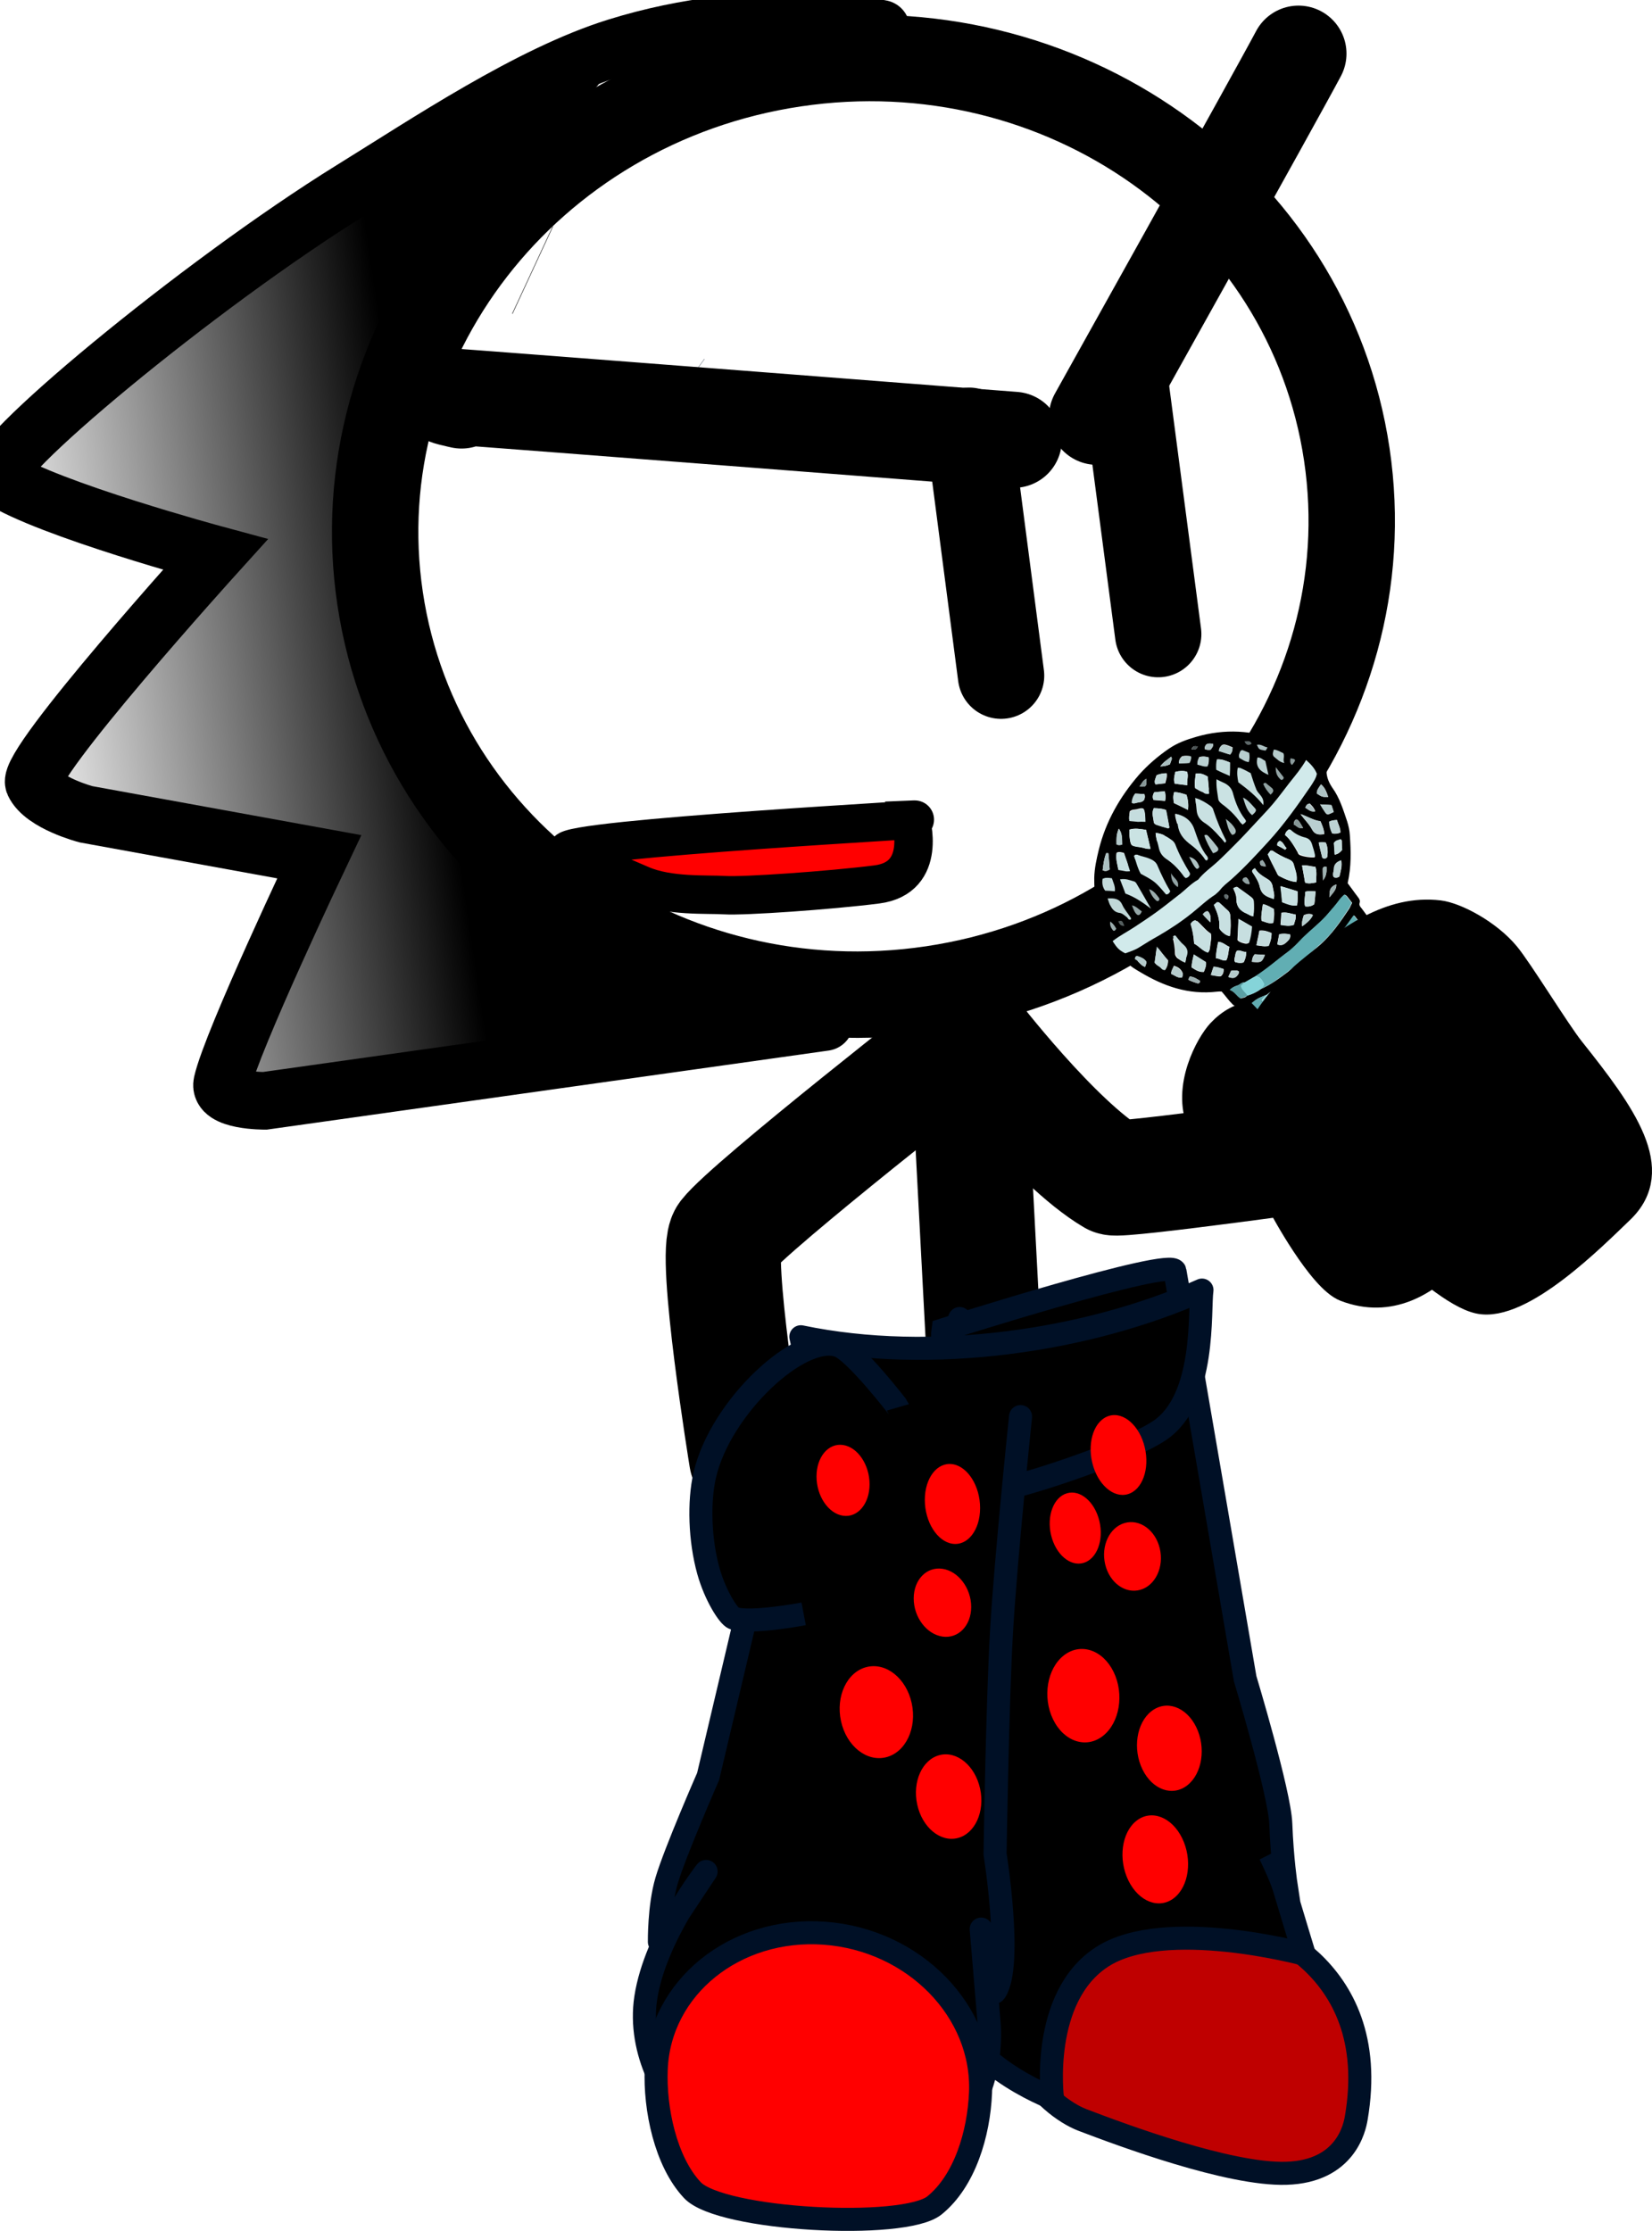 <svg version="1.1" xmlns="http://www.w3.org/2000/svg" xmlns:xlink="http://www.w3.org/1999/xlink" width="86.042" height="116.153" viewBox="0,0,86.042,116.153"><defs><linearGradient x1="204.07" y1="162.637" x2="181.878" y2="165.939" gradientUnits="userSpaceOnUse" id="color-1"><stop offset="0" stop-color="#000000"/><stop offset="1" stop-color="#000000" stop-opacity="0"/></linearGradient></defs><g transform="translate(-181.583,-127.882)"><g data-paper-data="{&quot;isPaintingLayer&quot;:true}" stroke-miterlimit="10" stroke-dasharray="" stroke-dashoffset="0" style="mix-blend-mode: normal"><path d="M217.916,147.049l0.011,0.008" data-paper-data="{&quot;index&quot;:null}" fill="#ffab19" fill-rule="nonzero" stroke="#001026" stroke-width="1.2" stroke-linecap="butt" stroke-linejoin="miter"/><path d="M232.773,163.954" fill="#001026" fill-rule="evenodd" stroke="none" stroke-width="1" stroke-linecap="butt" stroke-linejoin="miter"/><g stroke-linejoin="miter"><path d="M251.729,151.54c1.98,13.305 -7.687,25.767 -21.59,27.836c-13.904,2.069 -26.78,-7.039 -28.76,-20.344c-1.98,-13.305 7.687,-25.767 21.59,-27.836c13.904,-2.069 26.78,7.039 28.76,20.344z" fill="none" fill-rule="nonzero" stroke="#000000" stroke-width="4.5" stroke-linecap="butt"/><g><g fill-rule="nonzero" stroke-linecap="butt"><path d="M209.328,141.949l-0.013,-0.006" data-paper-data="{&quot;index&quot;:null}" fill="#ffab19" stroke="#000000" stroke-width="5"/><g data-paper-data="{&quot;index&quot;:null}" fill="none" stroke="none" stroke-width="1" font-family="sans-serif" font-weight="normal" font-size="12" text-anchor="start"/></g><path d="M209.328,141.949l-0.013,-0.006" data-paper-data="{&quot;index&quot;:null}" fill="#ffab19" fill-rule="nonzero" stroke="#000000" stroke-width="5" stroke-linecap="butt"/><path d="M226.445,156.539" fill="#001026" fill-rule="evenodd" stroke="#000000" stroke-width="5" stroke-linecap="butt"/><g data-paper-data="{&quot;index&quot;:null}" fill="none" fill-rule="nonzero" stroke="none" stroke-width="1" stroke-linecap="butt" font-family="sans-serif" font-weight="normal" font-size="12" text-anchor="start"/><g data-paper-data="{&quot;index&quot;:null}" fill="none" fill-rule="nonzero" stroke="none" stroke-width="1" stroke-linecap="butt" font-family="sans-serif" font-weight="normal" font-size="12" text-anchor="start"/><path d="M249.213,130.674c-1.239,2.334 -10.498,18.91 -10.498,18.91" fill="none" fill-rule="nonzero" stroke="#000000" stroke-width="5" stroke-linecap="round"/><path d="M205.622,148.736c0,0 -1.232,-0.265 -0.653,-0.223c2.995,0.213 29.419,2.268 29.419,2.268" fill="none" fill-rule="nonzero" stroke="#000000" stroke-width="5" stroke-linecap="round"/></g><path d="M232.06,150.31l1.661,12.749" fill="none" fill-rule="nonzero" stroke="#000000" stroke-width="4.5" stroke-linecap="round"/><path d="M241.905,160.895l-1.764,-13.442" fill="none" fill-rule="nonzero" stroke="#000000" stroke-width="4.5" stroke-linecap="round"/><path d="M224.537,181.093l-29.161,4.103c0,0 -2.428,0.018 -2.218,-0.924c0.482,-2.162 5.052,-11.784 5.052,-11.784l-12.143,-2.21c0,0 -2.239,-0.581 -2.717,-1.621c-0.444,-0.968 9.447,-11.904 9.447,-11.904c0,0 -8.708,-2.354 -11.215,-3.983c-0.984,-0.64 10.308,-10.055 18.333,-15.019c3.927,-2.429 9.243,-5.998 13.775,-7.411c7.514,-2.342 13.784,-0.958 13.784,-0.958" fill="none" fill-rule="nonzero" stroke="#000000" stroke-width="3" stroke-linecap="round"/><path d="M193.527,185.471c0,0 -0.731,-1.311 0.201,-3.403c1.167,-2.621 5.971,-6.623 3.987,-8.715c-2.569,-2.71 -14.974,-0.402 -14.005,-4.436c0.796,-3.312 9.161,-10.081 8.857,-12.13c-0.304,-2.044 -4.637,-0.128 -7.633,-2.464c-4.261,-3.322 -2.483,-3.592 -2.483,-3.592c0,0 10.493,-9.116 15.767,-12.375c4.948,-3.057 14.96,-6.611 14.96,-6.611c0,0 -12.749,15.795 -13.673,24.07c-1.024,9.173 19.081,24.981 19.081,24.981z" data-paper-data="{&quot;index&quot;:null}" fill="url(#color-1)" fill-rule="nonzero" stroke="none" stroke-width="0" stroke-linecap="butt"/></g><path d="M227.253,173.93c-2.473,0.314 -6.95,0.621 -7.915,0.559c-0.919,-0.059 -2.934,0.083 -4.373,-0.548c-2.037,-0.894 -3.752,-1.487 -3.848,-1.722c-0.27,-0.661 20.46,-1.763 17.894,-1.657c0,0 0.922,3.027 -1.759,3.368z" fill="#ff0000" fill-rule="nonzero" stroke="#000000" stroke-width="2" stroke-linecap="butt" stroke-linejoin="miter"/><path d="M232.842,198.483l-0.799,-15.161" fill="none" fill-rule="nonzero" stroke="#000000" stroke-width="6" stroke-linecap="round" stroke-linejoin="miter"/><path d="M220.469,203.801c0,0 -1.743,-10.688 -1.053,-11.572c1.249,-1.6 12.716,-10.546 12.716,-10.546c0,0 4.389,5.725 7.425,7.514c0.339,0.2 11.947,-1.434 11.947,-1.434" fill="none" fill-rule="nonzero" stroke="#000000" stroke-width="6" stroke-linecap="round" stroke-linejoin="miter"/><g stroke="#001026" stroke-width="1.2"><g><path d="M242.04,194.787l4.404,33.217c0,0 7.202,1.896 5.776,10.161c-0.081,0.471 -0.535,2.774 -3.643,2.869c-2.977,0.092 -8.568,-1.996 -10.609,-2.773c-0.948,-0.361 -2.318,-1.398 -3.073,-2.864c-0.76,-1.476 -0.373,-3.333 -0.213,-4.389c0.065,-0.43 -3.116,-34.477 -3.116,-34.477" fill="#bf0000" fill-rule="evenodd" stroke-linecap="round" stroke-linejoin="round"/><path d="M242.779,194.063c0.573,3.231 3.655,21.217 3.655,21.217c0,0 1.796,5.95 1.857,7.556c0.071,1.85 0.275,3.19 0.275,3.19l-0.84,-1.596c0,0 0.546,1.105 0.736,1.737c0.591,1.971 1.046,3.46 1.046,3.46c0,0 -7.256,-1.964 -10.514,0.133c-3.258,2.097 -2.596,7.365 -2.596,7.365c0,0 -5.293,-2.004 -5.215,-5.492c0.019,-0.86 1.239,-3.192 1.239,-3.192c0,0 -0.643,0.02 -0.575,-0.564c0.016,-0.139 -1.273,-30.102 -1.16,-30.754c0,0 11.961,-3.805 12.093,-3.062z" fill="#000000" fill-rule="nonzero" stroke-linecap="butt" stroke-linejoin="miter"/></g><g fill-rule="evenodd" stroke-linecap="round" stroke-linejoin="round"><g fill="#ffab19" font-family="&quot;Helvetica Neue&quot;, Helvetica, Arial, sans-serif" font-weight="400" font-size="16" text-anchor="start"/><path d="M229.371,204.503c-1.658,-0.323 -3.614,-1.035 -4.546,-2.135c-1.202,-1.418 -1.169,-3.378 -1.531,-4.888c6.81,1.418 14.929,0.224 20.892,-2.43c-0.154,1.04 0.231,5.673 -2.209,7.313c-1.624,1.091 -6.661,2.753 -7.946,2.99c-2.492,0.461 -4.286,-0.777 -4.661,-0.85z" fill="#000000"/></g><g><g fill-rule="evenodd" stroke-linecap="round" stroke-linejoin="round"><path d="M233.291,202.194c0,0 -3.272,34.53 -3.869,34.644c-1.714,0.327 -11.104,-2.602 -11.104,-2.602l6.036,-34.717" data-paper-data="{&quot;index&quot;:null}" fill="#ffab19"/><path d="M234.737,201.637c0,0 -0.764,7.302 -0.99,11.173c-0.217,3.713 -0.338,11.601 -0.338,11.601c0,0 0.918,5.732 0.021,7.145c-0.416,0.655 -0.743,-3.236 -0.743,-3.236c0,0 0.366,4.386 0.402,4.773c0.251,2.697 -0.895,6.24 -3.899,6.576c-3.298,0.369 -8.766,0.787 -11.585,-1.347c-1.199,-0.908 -2.824,-3.581 -2.387,-6.428c0.493,-3.211 3.141,-6.575 3.141,-6.575l-2.433,3.667c0,0 -0.025,-1.831 0.371,-3.174c0.445,-1.508 2.168,-5.438 2.168,-5.438l5.225,-22.114" data-paper-data="{&quot;index&quot;:null}" fill="#000000"/></g><path d="M232.652,236.847c-0.089,2.119 -0.818,4.582 -2.4,5.86c-1.588,1.283 -11.13,0.775 -12.606,-0.794c-1.401,-1.489 -1.972,-4.242 -1.884,-6.311c0.179,-4.246 4.105,-7.41 8.769,-7.067c4.664,0.344 8.3,4.065 8.121,8.311z" fill="#ff0000" fill-rule="nonzero" stroke-linecap="butt" stroke-linejoin="miter"/></g><g fill="#000000" fill-rule="nonzero" stroke-linecap="butt" stroke-linejoin="miter"><path d="M223.44,211.907c0,0 -2.788,0.531 -3.641,0.227c-0.263,-0.094 -0.963,-1.175 -1.322,-2.464c-0.447,-1.608 -0.507,-3.59 -0.191,-4.975c0.813,-3.563 5.01,-7.448 6.978,-6.746c0.853,0.304 3.084,3.2 3.086,3.207"/></g></g><g fill-rule="nonzero" stroke-linecap="butt" stroke-linejoin="miter"><path d="M248.276,190.741c0,0 -3.238,-1.979 -4.249,-4.32c-0.835,-1.935 0.447,-4.23 1.04,-4.861c1.049,-1.116 2.31,-1.204 3.728,-0.612c1.436,0.599 4.142,4.151 4.142,4.151c0,0 4.233,3.193 4.862,4.915c0.447,1.224 0.365,2.345 -0.512,3.279c-1.356,1.443 -3.286,2.667 -5.666,1.756c-1.325,-0.508 -3.346,-4.307 -3.346,-4.307z" data-paper-data="{&quot;index&quot;:null}" fill="#000000" stroke="#000000" stroke-width="1.2"/><g data-paper-data="{&quot;index&quot;:null}" stroke="none" stroke-width="1"><path d="M246.289,180.272c-0.211,0.107 -0.35,0.031 -0.497,-0.089c-0.215,-0.207 -0.382,-0.456 -0.581,-0.677c-0.082,-0.003 -0.165,-0.006 -0.236,0.006c-1.52,0.176 -2.797,-0.297 -3.993,-1.01c-0.252,-0.152 -0.519,-0.289 -0.702,-0.524c-0.034,-0.044 -0.096,-0.089 -0.151,-0.091c-0.302,-0.011 -0.451,-0.201 -0.627,-0.393c-0.153,-0.162 -0.274,-0.352 -0.411,-0.528c-0.08,-0.103 -0.128,-0.233 -0.089,-0.389c0.039,-0.156 -0.004,-0.314 -0.036,-0.458c-0.272,-0.795 -0.397,-1.642 -0.391,-2.527c0.012,-0.499 0.118,-0.981 0.239,-1.477c0.361,-1.458 1.094,-2.747 2.095,-3.897c0.456,-0.512 0.985,-0.965 1.56,-1.359c0.435,-0.299 0.918,-0.468 1.397,-0.608c1.522,-0.447 2.969,-0.34 4.335,0.179c0.261,0.095 0.496,0.26 0.732,0.425c0.162,0.106 0.329,0.183 0.558,0.134c0.201,-0.05 0.368,0.027 0.515,0.146c0.215,0.207 0.398,0.442 0.581,0.677c0.057,0.073 0.071,0.16 0.084,0.246c0.016,0.329 0.139,0.59 0.306,0.839c0.373,0.513 0.562,1.133 0.767,1.74c0.073,0.231 0.13,0.476 0.144,0.733c0.059,0.83 0.079,1.645 -0.114,2.495c0.171,0.22 0.338,0.469 0.521,0.704c0.069,0.088 0.149,0.191 0.098,0.332c-0.034,0.127 0.05,0.202 0.119,0.29c0.441,0.601 0.898,1.188 1.339,1.789c1.001,1.32 2.014,2.655 2.983,4.002c0.946,1.318 1.941,2.595 2.919,3.886c0.16,0.205 0.277,0.424 0.437,0.629c0.777,0.998 1.554,1.996 2.316,3.008c0.137,0.176 0.306,0.325 0.336,0.569c0.014,0.086 0.087,0.146 0.144,0.219c0.572,0.734 1.138,1.496 1.71,2.23c0.023,0.029 0.057,0.073 0.08,0.103c0.199,0.221 0.178,0.435 0.034,0.729c-0.491,0.983 -1.208,1.743 -2.151,2.281c-0.243,0.134 -0.508,0.239 -0.781,0.301c-0.201,0.05 -0.357,-0.012 -0.487,-0.145c-0.391,-0.399 -0.798,-0.785 -1.2,-1.198c-0.284,-0.295 -0.546,-0.633 -0.878,-0.887c-0.725,-0.554 -1.269,-1.286 -1.946,-1.881c-0.373,-0.341 -0.766,-0.641 -1.123,-0.996c-0.38,-0.384 -0.78,-0.727 -1.164,-1.083c-0.695,-0.652 -1.37,-1.347 -2.081,-1.986c-0.958,-0.819 -1.852,-1.692 -2.746,-2.566c-0.311,-0.296 -0.622,-0.593 -0.933,-0.889c-0.476,-0.473 -0.963,-0.962 -1.438,-1.435c-0.261,-0.266 -0.542,-0.49 -0.803,-0.756c-0.288,-0.267 -0.505,-0.546 -0.789,-0.841zM246.529,179.724c0.261,-0.077 0.499,-0.183 0.719,-0.346c0.52,-0.225 0.976,-0.566 1.431,-0.907c0.579,-0.423 1.129,-0.918 1.663,-1.399c0.614,-0.55 1.065,-1.205 1.521,-1.889c0.041,-0.084 0.083,-0.168 0.144,-0.295c-0.091,-0.117 -0.183,-0.235 -0.274,-0.352c-0.023,-0.029 -0.062,-0.045 -0.112,-0.075c-0.112,0.096 -0.213,0.207 -0.302,0.332c-0.158,0.209 -0.323,0.374 -0.481,0.583c-0.412,0.5 -0.944,0.881 -1.39,1.337c-0.245,0.234 -0.467,0.498 -0.735,0.703c-0.595,0.436 -1.134,0.946 -1.775,1.323c-0.167,0.094 -0.35,0.202 -0.518,0.296c-0.133,-0.033 -0.238,0.106 -0.341,0.145c-0.13,0.038 -0.261,0.077 -0.426,0.242c0.261,0.095 0.361,0.327 0.563,0.448c0.092,-0.054 0.224,-0.021 0.314,-0.146zM247.559,179.674c-0.472,0.184 -0.579,0.251 -0.765,0.459c0.153,0.162 0.295,0.31 0.448,0.473c0.08,0.103 0.201,0.121 0.332,0.083c0.087,-0.026 0.167,-0.094 0.254,-0.12c0.321,-0.103 0.627,-0.292 0.873,-0.527c0.169,-0.023 0.298,-0.132 0.426,-0.242c0.733,-0.603 1.461,-1.177 2.137,-1.853c0.298,-0.304 0.584,-0.622 0.843,-0.942c0.195,-0.265 0.406,-0.543 0.461,-0.884c-0.149,-0.191 -0.297,-0.382 -0.446,-0.572c-0.105,0.139 -0.195,0.265 -0.268,0.376c-0.358,0.502 -0.738,0.974 -1.164,1.388c-0.543,0.538 -1.143,1.003 -1.732,1.482c-0.273,0.233 -0.598,0.365 -0.859,0.613c-0.224,0.021 -0.396,0.143 -0.54,0.267zM262.269,194.308c0.293,-0.104 0.529,-0.281 0.742,-0.488c0.027,0.001 0.071,-0.012 0.087,-0.026c0.373,-0.344 0.724,-0.717 0.974,-1.151c0.151,-0.252 0.314,-0.489 0.349,-0.788c-0.64,-0.822 -1.28,-1.644 -1.954,-2.51c-0.259,0.491 -0.587,0.894 -0.926,1.282c-0.291,0.347 -0.646,0.577 -0.96,0.895c-0.128,0.11 -0.252,0.191 -0.38,0.301c-0.25,0.091 -0.492,0.226 -0.744,0.417c0.343,0.44 0.791,0.741 1.143,1.125c0.38,0.384 0.775,0.755 1.143,1.125c0.224,-0.021 0.375,-0.101 0.527,-0.182zM259.57,191.701c0.169,-0.023 0.309,-0.118 0.437,-0.228c0.174,-0.051 0.307,-0.189 0.463,-0.298c0.46,-0.37 0.864,-0.812 1.228,-1.271c0.211,-0.278 0.399,-0.586 0.509,-0.925c-0.046,-0.059 -0.075,-0.131 -0.121,-0.19c-0.56,-0.719 -1.109,-1.424 -1.653,-2.157c-0.578,-0.777 -1.145,-1.539 -1.724,-2.316c-0.853,-1.129 -1.678,-2.257 -2.53,-3.387c-0.939,-1.275 -1.916,-2.494 -2.823,-3.797c-0.144,-0.219 -0.331,-0.426 -0.503,-0.646c-0.131,0.21 -0.222,0.435 -0.376,0.615c-0.458,0.612 -1.001,1.15 -1.567,1.659c-0.513,0.439 -1.038,0.864 -1.562,1.288c-0.231,0.149 -0.435,0.299 -0.666,0.448c-0.197,0.022 -0.318,0.175 -0.469,0.255c-0.167,0.094 -0.341,0.145 -0.49,0.297c0.082,0.174 0.206,0.264 0.302,0.353c0.851,0.715 1.585,1.554 2.387,2.311c0.515,0.489 1.029,0.978 1.56,1.454c0.695,0.652 1.395,1.277 2.079,1.914c0.565,0.519 1.13,1.039 1.678,1.572c0.599,0.563 1.171,1.126 1.754,1.703c0.537,0.518 1.086,1.052 1.651,1.571c0.156,-0.109 0.321,-0.103 0.437,-0.228zM249.61,167.45c-0.25,0.434 -0.541,0.781 -0.82,1.142c-0.296,0.375 -0.564,0.752 -0.871,1.112c-0.291,0.347 -0.621,0.678 -0.923,1.01c-0.318,0.346 -0.637,0.692 -0.983,1.037c-0.314,0.318 -0.655,0.634 -0.969,0.952c-0.341,0.317 -0.728,0.574 -1.024,0.95c-0.405,0.2 -0.712,0.561 -1.06,0.834c-0.376,0.273 -0.744,0.588 -1.12,0.861c-0.36,0.259 -0.747,0.517 -1.118,0.761c-0.387,0.258 -0.804,0.443 -1.156,0.745c0.242,0.38 0.322,0.482 0.656,0.637c0.25,-0.091 0.499,-0.183 0.758,-0.331c0.307,-0.189 0.614,-0.378 0.948,-0.567c0.625,-0.364 1.223,-0.729 1.784,-1.209c0.385,-0.329 0.758,-0.673 1.189,-0.944c0.092,-0.054 0.188,-0.136 0.261,-0.248c0.158,-0.209 0.378,-0.372 0.57,-0.537c0.705,-0.604 1.342,-1.296 1.952,-1.988c0.823,-0.9 1.533,-1.875 2.209,-2.893c0.142,-0.195 0.284,-0.39 0.31,-0.632c-0.139,-0.248 -0.327,-0.454 -0.592,-0.692zM241.772,171.248c0.02,0.301 0.105,0.546 0.173,0.806c0.046,0.23 0.167,0.42 0.368,0.541c0.359,0.255 0.682,0.566 0.94,0.932c0.023,0.029 0.073,0.06 0.085,0.074c0.114,-0.025 0.179,-0.08 0.224,-0.192c0.005,-0.028 -0.002,-0.071 -0.014,-0.086c-0.283,-0.467 -0.535,-0.961 -0.754,-1.483c-0.03,-0.072 -0.082,-0.174 -0.16,-0.205c-0.247,-0.18 -0.494,-0.36 -0.862,-0.387zM242.536,174.287c-0.261,-0.437 -0.477,-0.888 -0.667,-1.337c-0.059,-0.145 -0.155,-0.234 -0.295,-0.31c-0.217,-0.107 -0.444,-0.158 -0.682,-0.224c-0.078,-0.031 -0.167,-0.077 -0.24,0.034c0.114,0.318 0.201,0.635 0.347,0.926c0.753,0.383 0.753,0.383 1.317,1.074c0.082,0.003 0.158,-0.037 0.22,-0.164zM247.612,172.365c0.142,0.319 0.299,0.624 0.457,0.93c0.03,0.072 0.059,0.145 0.121,0.19c0.295,0.139 0.574,0.291 0.915,0.317c0.055,-0.341 -0.068,-0.602 -0.132,-0.89c-0.032,-0.144 -0.117,-0.218 -0.245,-0.28c-0.311,-0.125 -0.59,-0.278 -0.865,-0.458c-0.011,-0.015 -0.055,-0.002 -0.11,-0.004c-0.037,0.056 -0.089,0.125 -0.142,0.195zM244.945,168.459c-0.026,0.413 0.05,0.716 0.109,1.032c0.036,0.116 0.11,0.175 0.183,0.235c0.371,0.27 0.693,0.581 0.963,0.962c0.034,0.044 0.085,0.074 0.119,0.118c0.188,-0.136 0.208,-0.178 0.117,-0.296c-0.297,-0.382 -0.503,-0.817 -0.605,-1.292c-0.064,-0.288 -0.217,-0.45 -0.446,-0.572c-0.144,-0.048 -0.261,-0.095 -0.439,-0.187zM244.44,172.683c0.08,-0.069 0.05,-0.141 0.005,-0.2c-0.32,-0.411 -0.5,-0.917 -0.681,-1.423c-0.155,-0.405 -0.482,-0.688 -0.974,-0.805c-0.009,0.228 0.089,0.389 0.112,0.589c0.057,0.416 0.274,0.695 0.567,0.934c0.316,0.268 0.647,0.522 0.867,0.873c0.05,0.03 0.078,0.031 0.105,0.032zM244.641,169.819c-0.24,-0.137 -0.464,-0.287 -0.807,-0.385c0.041,0.258 0.052,0.445 0.08,0.617c0.036,0.287 0.157,0.477 0.382,0.627c0.313,0.197 0.574,0.463 0.819,0.742c0.096,0.089 0.187,0.206 0.267,0.309c0.092,-0.054 0.073,-0.112 0.051,-0.141c-0.251,-0.494 -0.487,-1.002 -0.646,-1.55c-0.041,-0.087 -0.071,-0.16 -0.144,-0.219zM248.508,171.353c0.281,0.224 0.439,0.529 0.613,0.821c0.057,0.073 0.055,0.173 0.144,0.219c0.14,0.076 0.515,0.146 0.794,0.128c-0.002,-0.243 -0.107,-0.446 -0.169,-0.663c-0.055,-0.173 -0.162,-0.277 -0.334,-0.326c-0.288,-0.096 -0.544,-0.219 -0.775,-0.412c-0.011,-0.015 -0.066,-0.017 -0.094,-0.018c-0.076,0.04 -0.14,0.095 -0.179,0.251zM243.779,177.015c0.256,0.123 0.434,0.386 0.727,0.454c0.101,-0.111 0.092,-0.225 0.11,-0.339c0.021,-0.213 0.08,-0.411 0.035,-0.641c-0.302,-0.182 -0.498,-0.503 -0.796,-0.713c-0.114,0.025 -0.195,0.093 -0.252,0.191c0.098,0.332 0.153,0.676 0.175,1.049zM245.807,174.13c0.082,0.174 0.164,0.348 0.164,0.52c0.002,0.414 0.212,0.65 0.535,0.79c0.117,0.047 0.185,0.135 0.35,0.141c0.046,-0.284 0.033,-0.542 0.019,-0.799c-0.002,-0.071 -0.048,-0.13 -0.121,-0.19c-0.236,-0.165 -0.444,-0.33 -0.679,-0.495c-0.034,-0.044 -0.112,-0.075 -0.268,0.034zM244.797,174.994c0.187,0.378 0.32,0.754 0.294,1.167c-0.014,0.085 0.048,0.13 0.094,0.189c0.119,0.118 0.254,0.223 0.453,0.273c0.064,-0.398 0.049,-0.727 0.022,-1.07c-0.009,-0.115 -0.05,-0.202 -0.135,-0.276c-0.158,-0.134 -0.3,-0.282 -0.457,-0.416c-0.011,-0.015 -0.066,-0.017 -0.094,-0.018c-0.048,0.041 -0.096,0.082 -0.176,0.151zM246.723,168.135c-0.178,-0.092 -0.368,-0.198 -0.547,-0.29c-0.027,-0.001 -0.055,-0.002 -0.11,-0.004c-0.074,0.283 -0.033,0.542 0.029,0.758c0.467,0.359 0.91,0.688 1.299,1.188c0.042,-0.427 -0.254,-0.566 -0.354,-0.798c-0.135,-0.276 -0.226,-0.565 -0.317,-0.853zM241.273,171.088c-0.297,-0.039 -0.563,-0.105 -0.867,-0.016c0.016,0.158 -0.007,0.3 0.013,0.429c0.021,0.129 0.025,0.272 0.105,0.375c0.151,0.091 0.332,0.083 0.492,0.117c0.16,0.034 0.3,0.11 0.485,0.074c-0.071,-0.331 -0.146,-0.633 -0.228,-0.979zM241.533,175.195c-0.279,-0.495 -0.516,-0.903 -0.754,-1.311c-0.023,-0.029 -0.041,-0.087 -0.096,-0.089c-0.238,-0.065 -0.467,-0.188 -0.755,-0.112c0.096,0.26 0.18,0.506 0.281,0.738c0.471,0.159 0.869,0.43 1.324,0.774zM247.926,174.689c0.064,-0.226 -0.018,-0.4 -0.045,-0.573c-0.023,-0.201 -0.093,-0.36 -0.283,-0.467c-0.252,-0.152 -0.503,-0.303 -0.654,-0.565c-0.135,0.067 -0.188,0.136 -0.119,0.224c0.155,0.234 0.322,0.482 0.375,0.756c0.089,0.389 0.389,0.499 0.727,0.625zM246.087,175.724c-0.014,0.428 -0.042,0.77 -0.054,1.098c0.08,0.103 0.174,0.12 0.252,0.152c0.094,0.018 0.194,0.078 0.33,0.011c0.085,-0.268 0.131,-0.552 0.15,-0.837c-0.197,-0.15 -0.398,-0.271 -0.677,-0.423zM249.164,174.289c-0.316,-0.097 -0.593,-0.178 -0.881,-0.273c0.036,0.287 0.061,0.559 0.086,0.831c0.261,0.095 0.478,0.202 0.773,0.17c0.041,-0.256 0.023,-0.485 0.021,-0.728zM241.677,169.959c-0.124,0.253 -0.023,0.485 -0.005,0.714c0.002,0.071 0.075,0.131 0.142,0.148c0.21,0.064 0.394,0.128 0.593,0.178c0.011,0.015 0.044,-0.013 0.076,-0.04c-0.048,-0.302 -0.123,-0.604 -0.171,-0.906c-0.194,-0.078 -0.414,-0.086 -0.634,-0.093zM244.485,168.315c-0.19,-0.107 -0.368,-0.198 -0.625,-0.15c-0.025,0.242 -0.083,0.511 -0.026,0.756c0.128,0.062 0.224,0.151 0.357,0.184c0.117,0.047 0.192,0.178 0.371,0.099c-0.02,-0.301 -0.041,-0.601 -0.077,-0.888zM249.556,173.832c0.167,0.077 0.368,0.027 0.581,-0.008c-0.009,-0.286 0.049,-0.555 -0.047,-0.816c-0.22,-0.008 -0.426,-0.1 -0.693,-0.067c0.048,0.302 0.112,0.589 0.159,0.891zM249.319,170.268c0.19,0.278 0.455,0.516 0.613,0.821c0.139,0.248 0.343,0.269 0.627,0.222c-0.014,-0.257 -0.107,-0.446 -0.196,-0.664c-0.391,-0.056 -0.689,-0.267 -1.043,-0.379zM240.475,175.758c0.053,-0.07 0.018,-0.114 -0.016,-0.158c-0.133,-0.204 -0.293,-0.41 -0.409,-0.628c-0.153,-0.334 -0.428,-0.343 -0.762,-0.326c0.048,0.13 0.073,0.231 0.114,0.318c0.089,0.217 0.199,0.392 0.469,0.43c0.16,0.034 0.295,0.139 0.419,0.229c0.03,0.072 0.055,0.173 0.185,0.135zM243.315,177.999c0.034,-0.127 0.037,-0.227 0.051,-0.312c0.069,-0.255 0.014,-0.428 -0.155,-0.577c-0.146,-0.119 -0.256,-0.295 -0.386,-0.428c-0.034,-0.044 -0.053,-0.102 -0.176,-0.02c0.08,0.274 0.128,0.576 0.132,0.89c0.002,0.071 0.059,0.145 0.105,0.204c0.123,0.09 0.236,0.165 0.43,0.243zM247.925,175.203c-0.178,-0.092 -0.352,-0.212 -0.567,-0.248c-0.035,0.299 -0.108,0.582 -0.072,0.869c0.211,0.064 0.373,0.17 0.618,0.107c0.025,-0.242 0.078,-0.483 0.021,-0.728zM243.458,170.05c0.035,-0.299 -0.006,-0.557 -0.079,-0.788c-0.21,-0.064 -0.394,-0.128 -0.641,-0.136c-0.06,0.198 -0.048,0.384 -0.01,0.571c0.245,0.108 0.474,0.231 0.73,0.354zM247.024,177.099c0.176,0.02 0.281,0.053 0.407,0.043c0.082,0.003 0.153,-0.009 0.224,-0.021c0.103,-0.211 0.167,-0.437 0.149,-0.666c-0.194,-0.078 -0.389,-0.156 -0.629,-0.122c-0.041,0.256 -0.106,0.482 -0.152,0.766zM241.835,177.162c-0.039,0.327 -0.076,0.554 -0.106,0.825c0.03,0.072 0.126,0.161 0.242,0.208c0.101,0.061 0.149,0.191 0.302,0.182c0.11,-0.168 0.149,-0.323 0.149,-0.495c-0.199,-0.221 -0.37,-0.441 -0.587,-0.72zM240.409,170.629c0.137,0.005 0.275,0.01 0.412,0.014c0.137,0.005 0.263,-0.005 0.401,-0c-0.013,-0.257 0.007,-0.471 -0.086,-0.66c-0.117,-0.047 -0.236,0.006 -0.35,0.031c-0.114,0.025 -0.263,0.005 -0.364,0.116c-0.016,0.185 -0.055,0.341 -0.012,0.499zM249.065,175.499c-0.243,-0.037 -0.46,-0.145 -0.744,-0.097c-0.021,0.213 -0.026,0.413 -0.046,0.627c0.243,0.037 0.442,0.087 0.691,-0.005c0.055,-0.169 0.133,-0.31 0.099,-0.525zM240.441,173.243c-0.109,-0.347 -0.212,-0.65 -0.315,-0.953c-0.133,-0.033 -0.249,-0.08 -0.384,-0.013c-0.051,0.312 0.029,0.586 0.093,0.874c0.133,0.033 0.265,0.066 0.403,0.071c0.062,0.045 0.105,0.032 0.204,0.021zM245.616,177.179c-0.222,-0.079 -0.359,-0.255 -0.579,-0.263c-0.062,0.298 -0.12,0.567 -0.111,0.853c0.192,0.007 0.307,0.153 0.535,0.104c0.103,-0.211 0.097,-0.425 0.154,-0.694zM245.653,167.584c-0.233,-0.094 -0.439,-0.187 -0.664,-0.166c-0.044,0.184 -0.06,0.369 -0.033,0.542c0.233,0.094 0.451,0.201 0.707,0.324c-0.03,-0.244 -0.025,-0.444 -0.011,-0.7zM243.647,178.253c0.213,0.136 0.387,0.256 0.638,0.236c0.071,-0.183 0.138,-0.338 0.11,-0.51c-0.201,-0.121 -0.387,-0.256 -0.627,-0.393c-0.064,0.226 -0.113,0.439 -0.122,0.667zM243.418,168.763c-0.025,-0.272 0.083,-0.511 -0.011,-0.7c-0.21,-0.064 -0.407,-0.043 -0.609,0.007c-0.048,0.213 -0.108,0.41 -0.03,0.613c0.204,0.021 0.391,0.056 0.65,0.08zM250.102,174.293c-0.192,-0.007 -0.352,-0.041 -0.542,0.024c0.014,0.257 -0.083,0.511 0.002,0.757c0.176,0.02 0.318,-0.003 0.474,-0.112c0.037,-0.227 0.046,-0.455 0.067,-0.669zM239.497,173.611c-0.188,-0.035 -0.313,-0.025 -0.46,0.027c-0.021,0.213 -0.003,0.443 0.134,0.619c0.165,0.006 0.33,0.011 0.506,0.032c0.003,-0.271 -0.119,-0.461 -0.18,-0.677zM251.216,170.576c-0.153,0.009 -0.279,0.019 -0.387,0.086c0.018,0.229 0.068,0.431 0.162,0.62c0.149,0.019 0.275,0.01 0.41,-0.057c-0.002,-0.243 -0.123,-0.433 -0.185,-0.649zM248.109,177.051c0.233,0.094 0.373,-0.001 0.506,-0.139c0.112,-0.096 0.202,-0.221 0.158,-0.38c-0.188,-0.035 -0.364,-0.056 -0.565,-0.005c-0.044,0.184 -0.071,0.354 -0.099,0.525zM247.488,167.505c-0.151,-0.091 -0.242,-0.208 -0.412,-0.186c-0.126,0.524 0.171,0.734 0.571,0.905c-0.057,-0.245 -0.103,-0.475 -0.16,-0.72zM246.355,177.99c0.099,-0.182 0.138,-0.338 0.131,-0.552c-0.169,0.023 -0.3,-0.11 -0.474,-0.059c-0.085,0.097 -0.071,0.183 -0.101,0.282c-0.018,0.114 -0.076,0.212 0.004,0.314c0.133,0.033 0.265,0.066 0.439,0.015zM244.763,172.308c0.245,-0.063 0.318,-0.175 0.231,-0.32c-0.133,-0.205 -0.297,-0.382 -0.45,-0.544c-0.046,-0.059 -0.119,-0.118 -0.238,-0.065c0.126,0.333 0.283,0.638 0.457,0.93zM251.039,173.54c0.101,0.061 0.199,0.05 0.307,-0.018c0.058,-0.269 0.158,-0.551 0.095,-0.839c-0.261,0.077 -0.382,0.229 -0.38,0.472c-0.018,0.114 -0.08,0.24 -0.021,0.385zM246.797,170.323c0.224,-0.192 0.25,-0.263 0.147,-0.395c-0.176,-0.192 -0.364,-0.398 -0.604,-0.535c0.077,0.374 0.16,0.72 0.457,0.93zM250.34,169.761c0.075,0.131 0.155,0.234 0.219,0.35c0.144,0.219 0.144,0.219 0.49,0.046c-0.048,-0.13 -0.091,-0.289 -0.121,-0.361c-0.22,-0.008 -0.396,-0.028 -0.588,-0.035zM241.816,168.25c-0.039,0.156 -0.16,0.309 -0.035,0.47c0.153,-0.009 0.311,-0.046 0.492,-0.054c0.044,-0.184 0.115,-0.367 0.071,-0.526c-0.169,0.023 -0.334,0.017 -0.529,0.11zM250.265,171.757c0.068,0.259 0.121,0.533 0.189,0.792c0.089,0.046 0.183,0.063 0.256,-0.048c0.041,-0.256 0.028,-0.513 -0.073,-0.745c-0.133,-0.033 -0.243,-0.037 -0.373,0.001zM245.651,167.17c0.101,-0.111 0.135,-0.238 0.131,-0.381c-0.078,-0.031 -0.156,-0.063 -0.233,-0.094c-0.105,-0.032 -0.195,-0.078 -0.314,-0.025c-0.096,0.082 -0.154,0.18 -0.16,0.309c0.183,0.063 0.394,0.128 0.577,0.191zM242.264,169.58c0.044,-0.184 0.028,-0.342 -0.016,-0.5c-0.197,0.022 -0.378,0.03 -0.547,0.052c-0.094,0.154 -0.09,0.297 -0.037,0.399c0.204,0.021 0.407,0.043 0.6,0.049zM246.646,167.076c-0.117,-0.047 -0.233,-0.094 -0.366,-0.127c-0.027,-0.001 -0.06,0.026 -0.103,0.039c-0.03,0.099 -0.103,0.211 -0.06,0.369c0.14,0.076 0.286,0.196 0.49,0.217c0.071,-0.183 0.067,-0.326 0.039,-0.498zM248.479,167.611c-0.11,-0.175 0.044,-0.355 -0.07,-0.502c-0.156,-0.062 -0.274,-0.181 -0.494,-0.189c-0.055,0.169 -0.094,0.325 0.057,0.416c0.151,0.091 0.238,0.237 0.508,0.275zM251.489,172.128c-0.016,-0.158 -0.016,-0.329 -0.02,-0.472c0.005,-0.028 -0.034,-0.044 -0.057,-0.073c-0.103,0.039 -0.24,0.034 -0.35,0.202c0.011,0.186 0.034,0.387 0.041,0.601c0.158,-0.037 0.266,-0.105 0.387,-0.258zM241.188,169.228c-0.165,-0.006 -0.341,-0.026 -0.478,-0.031c-0.11,0.168 -0.149,0.323 -0.172,0.465c0.096,0.089 0.22,0.008 0.318,-0.003c0.098,-0.011 0.208,-0.007 0.309,-0.118c0.041,-0.084 0.071,-0.183 0.023,-0.313zM244.647,178.645c0.16,0.034 0.281,0.053 0.403,0.071c0.039,0.016 0.098,-0.011 0.126,-0.01c0.112,-0.096 0.147,-0.223 0.142,-0.366c-0.172,-0.049 -0.327,-0.111 -0.519,-0.118c-0.062,0.126 -0.096,0.254 -0.151,0.423zM250.762,169.375c-0.084,-0.246 -0.169,-0.491 -0.377,-0.656c-0.11,0.168 -0.227,0.292 -0.216,0.478c0.274,0.181 0.274,0.181 0.593,0.178zM246.787,177.962c0.49,0.046 0.506,0.032 0.68,-0.362c-0.176,-0.02 -0.357,-0.012 -0.533,-0.033c-0.101,0.111 -0.135,0.238 -0.147,0.395zM244.536,167.317c-0.172,-0.049 -0.32,-0.068 -0.494,-0.017c-0.021,0.042 -0.046,0.113 -0.071,0.183c-0.009,0.057 -0.007,0.128 -0.016,0.185c0.172,0.049 0.339,0.126 0.524,0.09c0.062,-0.126 0.074,-0.283 0.058,-0.441zM243.148,178.778c0.025,-0.071 0.055,-0.169 0.037,-0.227c-0.078,-0.203 -0.224,-0.322 -0.462,-0.387c-0.051,0.141 -0.156,0.28 -0.135,0.409c0.178,0.092 0.32,0.24 0.561,0.205zM239.309,172.304c-0.027,-0.001 -0.055,-0.002 -0.11,-0.004c-0.117,0.296 -0.152,0.594 -0.186,0.893c0.128,0.062 0.227,0.051 0.366,-0.044c-0.025,-0.272 -0.034,-0.558 -0.07,-0.845zM245.426,170.518c0.075,0.302 0.123,0.604 0.333,0.84c0.011,0.015 0.098,-0.011 0.13,-0.038c0.08,-0.069 0.099,-0.182 0.041,-0.256c-0.1,-0.232 -0.281,-0.395 -0.505,-0.546zM243.607,167.256c-0.149,-0.019 -0.297,-0.039 -0.455,-0.002c-0.112,0.096 -0.17,0.194 -0.17,0.365c0.181,-0.008 0.373,-0.001 0.542,-0.024c0.073,-0.112 0.103,-0.211 0.083,-0.34zM249.407,176.111c0.236,-0.177 0.44,-0.327 0.552,-0.595c-0.151,-0.091 -0.309,-0.054 -0.471,0.012c-0.06,0.198 -0.115,0.367 -0.081,0.583zM241.221,178.226c0.076,-0.212 0.08,-0.24 0.046,-0.284c-0.098,-0.16 -0.281,-0.224 -0.453,-0.273c-0.066,-0.017 -0.158,0.037 -0.137,0.167c0.199,0.05 0.284,0.295 0.544,0.39zM240.03,171.858c-0.009,-0.286 0.01,-0.571 -0.169,-0.834c-0.144,0.295 -0.12,0.567 -0.117,0.81c0.073,0.06 0.144,0.048 0.286,0.024zM245.704,178.424c-0.046,0.113 -0.103,0.211 -0.149,0.323c0.183,0.064 0.359,0.084 0.501,-0.111c0.037,-0.056 0.073,-0.112 0.044,-0.184c-0.101,-0.061 -0.227,-0.051 -0.396,-0.028zM247.757,169.257c0.144,-0.124 0.186,-0.208 0.078,-0.311c-0.096,-0.089 -0.192,-0.178 -0.304,-0.253c-0.05,-0.03 -0.117,-0.047 -0.169,0.023c0.089,0.217 0.215,0.379 0.395,0.542zM241.435,174.178c0.084,0.246 0.201,0.464 0.398,0.614c0.011,0.015 0.098,-0.011 0.114,-0.025c0.032,-0.027 0.03,-0.099 0.007,-0.128c-0.165,-0.177 -0.27,-0.381 -0.519,-0.461zM241.054,175.335c-0.162,-0.106 -0.288,-0.267 -0.51,-0.346c0.068,0.259 0.162,0.448 0.279,0.495c0.101,0.061 0.165,0.006 0.231,-0.149zM250.825,174.604c0.158,-0.209 0.383,-0.401 0.358,-0.673c-0.38,0.13 -0.355,0.402 -0.358,0.673zM248.521,172.125c0.032,-0.027 0.037,-0.056 0.069,-0.083c-0.13,-0.133 -0.169,-0.32 -0.352,-0.383c-0.108,0.068 -0.144,0.124 -0.135,0.238c0.128,0.062 0.268,0.138 0.419,0.229zM243.517,172.494c0.112,0.247 0.206,0.436 0.359,0.598c0.023,0.029 0.078,0.031 0.126,-0.01c0.016,-0.014 0.037,-0.056 0.041,-0.084c-0.084,-0.246 -0.222,-0.422 -0.526,-0.504zM243.557,178.721c-0.073,0.112 -0.099,0.182 -0.032,0.199c0.128,0.062 0.272,0.109 0.416,0.157c0.094,0.018 0.142,-0.024 0.144,-0.123c-0.174,-0.12 -0.325,-0.211 -0.528,-0.233zM242.517,167.675c0.03,-0.099 0.071,-0.183 0.101,-0.282c0.005,-0.028 -0.018,-0.058 -0.036,-0.116c-0.192,0.165 -0.403,0.272 -0.566,0.509c0.181,-0.008 0.307,-0.018 0.501,-0.111zM244.219,175.488c0.13,0.133 0.249,0.251 0.402,0.414c0.046,-0.284 -0.009,-0.457 -0.139,-0.59c-0.114,0.025 -0.174,0.051 -0.263,0.176zM248.968,170.812c0.144,0.048 0.238,0.237 0.483,0.174c-0.226,-0.393 -0.283,-0.467 -0.386,-0.428c-0.08,0.069 -0.105,0.139 -0.096,0.254zM242.578,173.346c-0.021,0.385 0.116,0.561 0.352,0.726c0.087,-0.368 -0.201,-0.464 -0.352,-0.726zM248.03,167.824c-0.016,0.356 0.109,0.518 0.279,0.667c0.011,0.015 0.055,0.002 0.087,-0.026c0.048,-0.041 0.057,-0.098 0.034,-0.127c-0.098,-0.16 -0.229,-0.294 -0.4,-0.514zM249.566,169.934c0.151,0.091 0.281,0.224 0.522,0.189c-0.066,-0.188 -0.185,-0.306 -0.293,-0.41c-0.13,0.038 -0.183,0.108 -0.229,0.221zM247.603,166.795c-0.215,-0.036 -0.341,-0.197 -0.547,-0.119c0.112,0.247 0.112,0.247 0.448,0.301c0.021,-0.042 0.041,-0.084 0.099,-0.182zM250.485,173.721c0.19,-0.236 0.2,-0.464 0.181,-0.693c-0.117,-0.047 -0.181,0.008 -0.195,0.093c0.011,0.186 0.006,0.386 0.013,0.6zM244.628,166.92c0.085,-0.097 0.154,-0.18 0.133,-0.309c-0.121,-0.018 -0.243,-0.037 -0.35,0.031c-0.069,0.083 -0.094,0.154 -0.08,0.24c0.089,0.046 0.172,0.049 0.297,0.039zM246.672,173.903c-0.043,-0.159 -0.08,-0.274 -0.18,-0.335c-0.039,-0.016 -0.082,-0.003 -0.126,0.01c-0.048,0.041 -0.089,0.125 -0.039,0.156c0.069,0.088 0.149,0.191 0.345,0.169zM241.29,168.432c-0.179,0.079 -0.25,0.263 -0.355,0.402c0.341,0.026 0.373,-0.001 0.355,-0.402zM240.145,176.089c-0.107,-0.275 -0.107,-0.275 -0.32,-0.24c0.037,0.116 0.084,0.246 0.32,0.24zM247.341,172.669c-0.098,0.011 -0.147,0.052 -0.14,0.095c0.011,0.186 0.062,0.216 0.309,0.225c-0.032,-0.144 -0.1,-0.232 -0.169,-0.32zM248.795,167.365c-0.023,0.142 -0.03,0.27 0.082,0.346c0.222,-0.264 0.215,-0.307 -0.082,-0.346zM239.408,175.864c-0.016,0.185 0.059,0.316 0.123,0.433c0.046,0.059 0.128,0.062 0.179,-0.079c-0.064,-0.116 -0.139,-0.248 -0.302,-0.353zM246.398,166.482c0.082,0.174 0.187,0.206 0.339,0.126c0,0 0.021,-0.042 0.009,-0.057c-0.053,-0.102 -0.194,-0.078 -0.348,-0.069zM245.506,174.705c0.073,-0.112 0.06,-0.198 -0.002,-0.243c-0.023,-0.029 -0.078,-0.031 -0.121,-0.019c-0.043,0.013 -0.069,0.083 -0.046,0.113c0.018,0.058 0.064,0.116 0.169,0.149zM243.639,166.886c0.144,0.048 0.243,0.037 0.325,-0.131c-0.172,-0.049 -0.259,-0.023 -0.325,0.131z" fill="#000000"/><path d="M249.337,180.036c0.525,-0.424 1.049,-0.849 1.562,-1.288c0.577,-0.494 1.109,-1.047 1.567,-1.659c0.142,-0.195 0.229,-0.392 0.376,-0.615c0.183,0.235 0.359,0.427 0.503,0.646c0.896,1.288 1.883,2.522 2.823,3.797c0.837,1.143 1.678,2.257 2.53,3.387c0.578,0.777 1.145,1.539 1.723,2.316c0.544,0.733 1.109,1.424 1.653,2.157c0.046,0.059 0.091,0.117 0.121,0.19c-0.099,0.354 -0.282,0.633 -0.509,0.925c-0.364,0.459 -0.768,0.902 -1.228,1.271c-0.144,0.124 -0.277,0.262 -0.463,0.298c0.121,-0.153 0.316,-0.246 0.435,-0.47c-0.295,-0.139 -0.441,-0.429 -0.64,-0.651c-0.011,-0.015 -0.023,-0.029 -0.039,-0.016c-0.437,-0.287 -0.768,-0.712 -1.169,-1.055c-0.146,-0.119 -0.341,-0.197 -0.423,-0.372c-0.197,-0.321 -0.558,-0.476 -0.755,-0.797c-0.011,-0.015 -0.05,-0.03 -0.073,-0.06c-0.265,-0.238 -0.535,-0.447 -0.768,-0.712c-0.251,-0.323 -0.608,-0.507 -0.828,-0.857c-0.245,-0.108 -0.361,-0.327 -0.537,-0.518c-0.023,-0.029 -0.034,-0.044 -0.057,-0.073c-0.357,-0.184 -0.533,-0.547 -0.826,-0.786c-0.293,-0.239 -0.501,-0.574 -0.777,-0.827c-0.311,-0.296 -0.659,-0.537 -0.885,-0.93c-0.023,-0.029 -0.057,-0.073 -0.096,-0.089c-0.222,-0.079 -0.311,-0.296 -0.464,-0.459c-0.069,-0.088 -0.133,-0.205 -0.233,-0.265c-0.167,-0.077 -0.242,-0.208 -0.345,-0.34c-0.057,-0.073 -0.098,-0.161 -0.176,-0.192c-0.245,-0.108 -0.373,-0.341 -0.521,-0.532c-0.057,-0.073 -0.098,-0.161 -0.176,-0.192c-0.206,-0.093 -0.316,-0.268 -0.441,-0.429c-0.206,-0.264 -0.524,-0.432 -0.713,-0.71c-0.018,-0.058 -0.101,-0.061 -0.151,-0.091z" fill="#87d7dc"/><path d="M249.337,180.036c0.05,0.03 0.133,0.033 0.167,0.077c0.19,0.278 0.492,0.46 0.713,0.71c0.126,0.161 0.235,0.337 0.441,0.429c0.078,0.031 0.119,0.118 0.176,0.192c0.149,0.191 0.293,0.41 0.521,0.532c0.078,0.031 0.103,0.132 0.176,0.192c0.103,0.132 0.194,0.25 0.345,0.34c0.101,0.061 0.165,0.177 0.233,0.265c0.153,0.162 0.242,0.38 0.464,0.459c0.039,0.016 0.073,0.06 0.096,0.089c0.215,0.379 0.574,0.634 0.885,0.93c0.288,0.267 0.496,0.603 0.777,0.827c0.293,0.239 0.469,0.602 0.825,0.786c0.027,0.001 0.034,0.044 0.057,0.073c0.149,0.191 0.293,0.41 0.537,0.518c0.203,0.364 0.56,0.548 0.828,0.857c0.217,0.279 0.503,0.474 0.768,0.712c0.023,0.029 0.05,0.03 0.073,0.06c0.197,0.321 0.558,0.476 0.755,0.797c0.11,0.175 0.293,0.239 0.423,0.372c0.384,0.356 0.732,0.768 1.169,1.055c0.011,0.015 0.039,0.016 0.039,0.016c0.199,0.221 0.345,0.512 0.64,0.651c-0.103,0.211 -0.309,0.289 -0.435,0.47c-0.128,0.11 -0.257,0.22 -0.437,0.228c-0.069,-0.088 -0.133,-0.204 -0.233,-0.265c-0.352,-0.212 -0.576,-0.534 -0.848,-0.815c-0.272,-0.281 -0.624,-0.493 -0.828,-0.857c-0.245,-0.108 -0.361,-0.327 -0.537,-0.518c-0.023,-0.029 -0.057,-0.073 -0.096,-0.089c-0.183,-0.064 -0.265,-0.238 -0.384,-0.356c-0.057,-0.073 -0.114,-0.147 -0.176,-0.192c-0.332,-0.254 -0.659,-0.537 -0.922,-0.875c-0.034,-0.044 -0.064,-0.117 -0.119,-0.118c-0.194,-0.078 -0.293,-0.239 -0.407,-0.385c-0.11,-0.175 -0.336,-0.226 -0.457,-0.416c-0.167,-0.249 -0.418,-0.4 -0.633,-0.607c-0.284,-0.295 -0.62,-0.521 -0.883,-0.859c-0.046,-0.059 -0.087,-0.146 -0.153,-0.162c-0.156,-0.063 -0.242,-0.208 -0.361,-0.327c-0.091,-0.117 -0.199,-0.221 -0.311,-0.296c-0.213,-0.136 -0.393,-0.299 -0.553,-0.505c-0.256,-0.295 -0.608,-0.507 -0.812,-0.871c-0.023,-0.029 -0.073,-0.06 -0.096,-0.089c-0.288,-0.267 -0.592,-0.52 -0.848,-0.815c-0.251,-0.323 -0.631,-0.536 -0.851,-0.886c-0.034,-0.044 -0.101,-0.061 -0.151,-0.091c-0.181,-0.163 -0.357,-0.355 -0.457,-0.587c0.069,-0.083 0.133,-0.138 0.186,-0.208c0.259,-0.148 0.474,-0.283 0.694,-0.447z" fill="#b0eef2"/><path d="M249.61,167.45c0.265,0.238 0.453,0.444 0.56,0.719c-0.037,0.227 -0.179,0.422 -0.31,0.632c-0.688,1.004 -1.387,1.994 -2.209,2.893c-0.621,0.678 -1.258,1.37 -1.952,1.988c-0.192,0.165 -0.412,0.328 -0.57,0.537c-0.069,0.083 -0.165,0.166 -0.261,0.248c-0.431,0.271 -0.792,0.629 -1.189,0.944c-0.557,0.452 -1.159,0.845 -1.784,1.209c-0.318,0.175 -0.625,0.364 -0.948,0.567c-0.247,0.163 -0.508,0.239 -0.758,0.331c-0.318,-0.168 -0.414,-0.257 -0.656,-0.637c0.364,-0.287 0.769,-0.487 1.156,-0.745c0.371,-0.244 0.758,-0.502 1.118,-0.761c0.376,-0.273 0.756,-0.574 1.12,-0.861c0.36,-0.259 0.667,-0.619 1.06,-0.834c0.296,-0.375 0.683,-0.633 1.024,-0.95c0.325,-0.303 0.655,-0.634 0.969,-0.952c0.33,-0.331 0.648,-0.677 0.983,-1.037c0.302,-0.332 0.632,-0.663 0.923,-1.01c0.307,-0.361 0.575,-0.737 0.871,-1.112c0.312,-0.389 0.603,-0.736 0.852,-1.17z" fill="#d1eaeb"/><path d="M248.671,180.484c-0.053,0.07 -0.117,0.124 -0.186,0.208c0.1,0.232 0.249,0.423 0.457,0.587c0.05,0.03 0.117,0.047 0.151,0.091c0.219,0.35 0.583,0.577 0.851,0.886c0.24,0.308 0.56,0.548 0.848,0.815c0.023,0.029 0.073,0.06 0.096,0.089c0.203,0.364 0.56,0.548 0.812,0.871c0.149,0.191 0.341,0.369 0.553,0.505c0.123,0.09 0.231,0.194 0.311,0.296c0.103,0.132 0.178,0.263 0.361,0.327c0.066,0.017 0.107,0.104 0.153,0.162c0.251,0.323 0.599,0.563 0.883,0.859c0.215,0.207 0.467,0.359 0.633,0.607c0.11,0.175 0.336,0.226 0.457,0.416c0.098,0.161 0.208,0.336 0.407,0.385c0.05,0.03 0.085,0.074 0.119,0.118c0.263,0.338 0.578,0.606 0.922,0.875c0.073,0.06 0.114,0.147 0.176,0.192c0.103,0.132 0.201,0.293 0.384,0.356c0.039,0.016 0.073,0.06 0.096,0.089c0.149,0.191 0.293,0.41 0.537,0.518c0.203,0.364 0.556,0.576 0.828,0.857c0.272,0.281 0.507,0.617 0.848,0.815c0.101,0.061 0.165,0.177 0.233,0.265c-0.133,0.138 -0.298,0.132 -0.421,0.214c-0.56,-0.548 -1.114,-1.053 -1.651,-1.571c-0.599,-0.563 -1.171,-1.126 -1.754,-1.703c-0.549,-0.533 -1.114,-1.053 -1.678,-1.572c-0.695,-0.652 -1.395,-1.277 -2.079,-1.914c-0.515,-0.489 -1.029,-0.978 -1.56,-1.454c-0.803,-0.756 -1.553,-1.582 -2.387,-2.311c-0.107,-0.104 -0.247,-0.18 -0.302,-0.353c0.144,-0.124 0.323,-0.203 0.49,-0.297c0.103,-0.039 0.224,-0.192 0.41,-0.229z" fill="#87d7dc"/><path d="M260.603,191.551c0.314,-0.318 0.657,-0.563 0.96,-0.895c0.339,-0.388 0.667,-0.791 0.926,-1.282c0.663,0.851 1.314,1.688 1.954,2.51c-0.051,0.312 -0.213,0.549 -0.349,0.788c-0.266,0.448 -0.612,0.793 -0.974,1.151c-0.016,0.014 -0.06,0.026 -0.087,0.026c0.076,-0.212 -0.064,-0.288 -0.187,-0.378c-0.309,-0.225 -0.602,-0.464 -0.814,-0.771c-0.046,-0.059 -0.091,-0.117 -0.153,-0.162c-0.313,-0.197 -0.526,-0.504 -0.791,-0.741c-0.158,-0.134 -0.281,-0.224 -0.485,-0.245z" fill="#61afb4"/><path d="M246.91,178.738c0.63,-0.392 1.179,-0.887 1.775,-1.323c0.268,-0.205 0.502,-0.454 0.735,-0.703c0.458,-0.441 0.978,-0.837 1.39,-1.337c0.17,-0.194 0.339,-0.388 0.481,-0.583c0.089,-0.125 0.19,-0.236 0.302,-0.332c0.05,0.03 0.089,0.046 0.112,0.075c0.091,0.117 0.183,0.235 0.274,0.352c-0.046,0.113 -0.087,0.197 -0.144,0.295c-0.44,0.67 -0.896,1.354 -1.521,1.889c-0.534,0.481 -1.083,0.976 -1.663,1.399c-0.456,0.341 -0.9,0.697 -1.431,0.907c0.057,-0.098 0.188,-0.136 0.183,-0.279c-0.094,-0.189 -0.194,-0.421 -0.494,-0.36z" fill="#61aeb3"/><path d="M248.061,179.392c0.25,-0.263 0.575,-0.394 0.859,-0.613c0.589,-0.479 1.177,-0.959 1.732,-1.482c0.442,-0.427 0.822,-0.9 1.164,-1.388c0.089,-0.125 0.179,-0.251 0.268,-0.376c0.16,0.205 0.297,0.382 0.446,0.572c-0.055,0.341 -0.239,0.62 -0.461,0.884c-0.259,0.319 -0.534,0.653 -0.843,0.942c-0.676,0.676 -1.404,1.251 -2.137,1.853c-0.128,0.11 -0.257,0.22 -0.426,0.242c-0.057,-0.073 -0.098,-0.16 -0.176,-0.192c-0.178,-0.092 -0.3,-0.282 -0.425,-0.443z" fill="#61aeb3"/><path d="M260.603,191.551c0.176,0.02 0.316,0.097 0.446,0.23c0.265,0.238 0.478,0.545 0.791,0.741c0.062,0.045 0.108,0.104 0.153,0.162c0.24,0.308 0.521,0.532 0.814,0.771c0.112,0.075 0.263,0.166 0.187,0.378c-0.229,0.221 -0.476,0.383 -0.742,0.488c-0.208,-0.164 -0.432,-0.315 -0.56,-0.548c-0.023,-0.029 -0.073,-0.06 -0.096,-0.089c-0.277,-0.252 -0.565,-0.519 -0.825,-0.786c-0.119,-0.118 -0.21,-0.236 -0.345,-0.34c-0.174,-0.12 -0.327,-0.283 -0.373,-0.513c0.069,-0.083 0.133,-0.138 0.186,-0.208c0.112,-0.096 0.252,-0.191 0.364,-0.287z" fill="#87d7dc"/><path d="M241.772,171.248c0.352,0.041 0.615,0.207 0.862,0.387c0.062,0.045 0.13,0.133 0.16,0.205c0.203,0.535 0.47,1.016 0.754,1.483c0.011,0.015 0.018,0.058 0.014,0.086c-0.03,0.099 -0.11,0.168 -0.224,0.192c-0.023,-0.029 -0.062,-0.045 -0.085,-0.074c-0.258,-0.366 -0.565,-0.691 -0.94,-0.932c-0.185,-0.135 -0.311,-0.296 -0.368,-0.541c-0.052,-0.273 -0.153,-0.505 -0.173,-0.806z" fill="#cce5e6"/><path d="M242.536,174.287c-0.062,0.126 -0.137,0.167 -0.22,0.164c-0.581,-0.677 -0.581,-0.677 -1.317,-1.074c-0.162,-0.277 -0.244,-0.623 -0.347,-0.926c0.089,-0.125 0.174,-0.051 0.24,-0.034c0.238,0.065 0.464,0.116 0.682,0.224c0.14,0.076 0.236,0.165 0.295,0.31c0.19,0.449 0.407,0.899 0.667,1.337z" fill="#cce5e6"/><path d="M260.223,191.852c-0.053,0.07 -0.117,0.124 -0.186,0.208c0.046,0.23 0.199,0.392 0.373,0.513c0.135,0.105 0.226,0.222 0.345,0.34c0.261,0.266 0.549,0.533 0.825,0.786c0.023,0.029 0.073,0.06 0.096,0.089c0.155,0.234 0.368,0.37 0.56,0.548c-0.151,0.08 -0.286,0.147 -0.483,0.169c-0.368,-0.37 -0.78,-0.727 -1.143,-1.125c-0.368,-0.37 -0.8,-0.685 -1.143,-1.125c0.268,-0.205 0.506,-0.311 0.756,-0.402z" fill="#60adb2"/><path d="M247.612,172.365c0.053,-0.07 0.089,-0.125 0.142,-0.195c0.055,0.002 0.082,0.003 0.11,0.004c0.258,0.195 0.554,0.333 0.865,0.458c0.128,0.062 0.213,0.136 0.245,0.28c0.08,0.274 0.203,0.535 0.132,0.89c-0.341,-0.026 -0.636,-0.165 -0.915,-0.317c-0.05,-0.03 -0.091,-0.117 -0.121,-0.19c-0.158,-0.305 -0.315,-0.611 -0.457,-0.93z" fill="#cce5e6"/><path d="M244.945,168.459c0.178,0.092 0.295,0.139 0.423,0.2c0.229,0.122 0.382,0.285 0.446,0.572c0.13,0.476 0.32,0.925 0.605,1.292c0.091,0.117 0.087,0.146 -0.117,0.296c-0.034,-0.044 -0.085,-0.074 -0.119,-0.118c-0.27,-0.381 -0.592,-0.692 -0.963,-0.962c-0.085,-0.074 -0.158,-0.134 -0.183,-0.235c-0.043,-0.33 -0.118,-0.632 -0.093,-1.046z" fill="#cae2e3"/><path d="M244.439,172.683c-0.027,-0.001 -0.066,-0.017 -0.078,-0.031c-0.231,-0.365 -0.546,-0.633 -0.867,-0.873c-0.293,-0.239 -0.51,-0.517 -0.567,-0.934c-0.023,-0.201 -0.132,-0.376 -0.112,-0.589c0.497,0.089 0.835,0.386 0.974,0.805c0.18,0.506 0.333,1.011 0.681,1.423c0.018,0.058 0.064,0.116 -0.032,0.199z" fill="#c9e1e2"/><path d="M243.834,169.434c0.343,0.098 0.567,0.248 0.803,0.413c0.073,0.06 0.13,0.133 0.144,0.219c0.176,0.534 0.395,1.056 0.646,1.55c0.023,0.029 0.041,0.087 -0.05,0.141c-0.08,-0.103 -0.171,-0.22 -0.267,-0.309c-0.245,-0.28 -0.505,-0.546 -0.819,-0.742c-0.224,-0.151 -0.357,-0.355 -0.382,-0.627c-0.023,-0.201 -0.034,-0.387 -0.075,-0.645z" fill="#c9e1e2"/><path d="M248.508,171.353c0.039,-0.156 0.119,-0.224 0.199,-0.293c0.027,0.001 0.066,0.017 0.094,0.018c0.215,0.207 0.483,0.345 0.775,0.412c0.172,0.049 0.279,0.153 0.334,0.326c0.062,0.216 0.151,0.434 0.169,0.663c-0.279,0.019 -0.671,-0.038 -0.794,-0.128c-0.089,-0.046 -0.103,-0.132 -0.144,-0.219c-0.21,-0.236 -0.352,-0.555 -0.633,-0.779z" fill="#cae3e4"/><path d="M243.779,177.015c-0.023,-0.372 -0.093,-0.703 -0.191,-1.035c0.073,-0.112 0.137,-0.167 0.252,-0.191c0.286,0.196 0.494,0.531 0.796,0.713c0.046,0.23 -0.014,0.428 -0.035,0.641c-0.018,0.114 -0.009,0.228 -0.11,0.339c-0.277,-0.081 -0.444,-0.33 -0.711,-0.467z" fill="#c8e0e1"/><path d="M245.807,174.13c0.156,-0.109 0.217,-0.064 0.279,-0.019c0.236,0.165 0.46,0.316 0.679,0.495c0.062,0.045 0.107,0.104 0.121,0.19c0.013,0.258 0.011,0.529 -0.019,0.799c-0.149,-0.019 -0.233,-0.094 -0.35,-0.141c-0.35,-0.141 -0.56,-0.376 -0.535,-0.79c0.005,-0.2 -0.077,-0.374 -0.176,-0.534z" fill="#cbe4e5"/><path d="M244.797,174.994c0.08,-0.069 0.128,-0.11 0.176,-0.151c0.039,0.016 0.082,0.003 0.094,0.018c0.158,0.134 0.3,0.282 0.457,0.416c0.085,0.074 0.126,0.161 0.135,0.276c0.027,0.344 0.027,0.686 -0.022,1.07c-0.215,-0.036 -0.334,-0.154 -0.453,-0.273c-0.046,-0.059 -0.091,-0.117 -0.094,-0.189c0.026,-0.413 -0.107,-0.789 -0.294,-1.167z" fill="#c8e0e1"/><path d="M248.061,179.392c0.126,0.161 0.247,0.351 0.453,0.444c0.078,0.031 0.119,0.118 0.176,0.192c-0.261,0.248 -0.552,0.424 -0.873,0.527c-0.128,-0.233 -0.352,-0.383 -0.521,-0.532c0.055,-0.169 0.202,-0.221 0.275,-0.333c0.133,-0.138 0.305,-0.261 0.49,-0.297z" fill="#85d5d9"/><path d="M246.723,168.135c0.091,0.289 0.183,0.578 0.301,0.867c0.112,0.247 0.423,0.372 0.354,0.798c-0.389,-0.499 -0.844,-0.843 -1.299,-1.188c-0.046,-0.23 -0.087,-0.489 -0.029,-0.758c0.055,0.002 0.082,0.003 0.11,0.004c0.194,0.078 0.373,0.17 0.563,0.277z" fill="#c6dede"/><path d="M241.273,171.088c0.082,0.346 0.157,0.648 0.239,0.994c-0.197,0.022 -0.336,-0.055 -0.485,-0.074c-0.16,-0.034 -0.341,-0.026 -0.492,-0.117c-0.08,-0.103 -0.084,-0.246 -0.105,-0.375c-0.021,-0.129 -0.025,-0.272 -0.013,-0.429c0.293,-0.104 0.558,-0.038 0.856,0.001z" fill="#cae3e3"/><path d="M241.533,175.195c-0.455,-0.344 -0.853,-0.615 -1.336,-0.789c-0.084,-0.246 -0.185,-0.478 -0.281,-0.738c0.3,-0.061 0.517,0.047 0.755,0.112c0.039,0.016 0.073,0.06 0.096,0.089c0.238,0.408 0.475,0.816 0.765,1.326z" fill="#cae3e4"/><path d="M247.925,174.689c-0.343,-0.098 -0.643,-0.208 -0.727,-0.625c-0.064,-0.288 -0.219,-0.522 -0.375,-0.756c-0.069,-0.088 0,-0.171 0.119,-0.224c0.151,0.262 0.402,0.414 0.654,0.565c0.19,0.107 0.261,0.266 0.283,0.467c0.027,0.172 0.098,0.332 0.045,0.573z" fill="#c8e0e1"/><path d="M246.91,178.738c0.311,-0.046 0.4,0.171 0.521,0.361c0.004,0.143 -0.115,0.196 -0.183,0.279c-0.22,0.164 -0.458,0.27 -0.719,0.346c-0.11,-0.175 -0.3,-0.282 -0.334,-0.497c0.069,-0.083 0.117,-0.124 0.181,-0.179c0.183,-0.108 0.366,-0.216 0.534,-0.31z" fill="#85d4d9"/><path d="M246.087,175.724c0.268,0.138 0.48,0.274 0.709,0.396c-0.019,0.285 -0.065,0.569 -0.15,0.837c-0.135,0.067 -0.236,0.006 -0.33,-0.011c-0.094,-0.018 -0.188,-0.035 -0.252,-0.152c-0.009,-0.286 0.007,-0.642 0.022,-1.07z" fill="#c7dfe0"/><path d="M249.164,174.289c0.002,0.243 0.02,0.472 -0.037,0.741c-0.295,0.033 -0.513,-0.075 -0.773,-0.17c-0.025,-0.272 -0.05,-0.544 -0.086,-0.831c0.32,0.068 0.581,0.163 0.897,0.26z" fill="#c8e0e1"/><path d="M241.677,169.959c0.22,0.008 0.439,0.015 0.645,0.108c0.064,0.288 0.112,0.589 0.171,0.906c-0.032,0.027 -0.064,0.055 -0.076,0.04c-0.199,-0.05 -0.41,-0.114 -0.593,-0.178c-0.078,-0.031 -0.14,-0.076 -0.142,-0.148c-0.041,-0.258 -0.13,-0.476 -0.006,-0.729z" fill="#c4dcdd"/><path d="M244.485,168.315c0.02,0.301 0.057,0.587 0.077,0.888c-0.163,0.066 -0.254,-0.052 -0.371,-0.099c-0.117,-0.047 -0.229,-0.122 -0.357,-0.184c-0.057,-0.245 0.012,-0.499 0.026,-0.756c0.256,-0.048 0.435,0.044 0.625,0.15z" fill="#c8e0e1"/><path d="M249.556,173.832c-0.048,-0.302 -0.1,-0.575 -0.159,-0.891c0.252,-0.02 0.458,0.073 0.693,0.067c0.096,0.26 0.038,0.53 0.047,0.816c-0.229,0.049 -0.414,0.086 -0.581,0.008z" fill="#c6ddde"/><path d="M249.319,170.268c0.355,0.112 0.652,0.323 1.032,0.364c0.089,0.217 0.183,0.406 0.196,0.664c-0.272,0.062 -0.488,0.026 -0.627,-0.222c-0.158,-0.305 -0.395,-0.542 -0.601,-0.806z" fill="#b9cfd0"/><path d="M240.475,175.758c-0.13,0.038 -0.14,-0.076 -0.201,-0.121c-0.135,-0.105 -0.254,-0.223 -0.419,-0.229c-0.254,-0.052 -0.364,-0.227 -0.469,-0.43c-0.041,-0.087 -0.066,-0.188 -0.114,-0.318c0.334,-0.017 0.609,-0.007 0.762,0.326c0.101,0.232 0.277,0.424 0.409,0.628c0.034,0.044 0.069,0.088 0.032,0.144z" fill="#c0d8d8"/><path d="M243.315,177.999c-0.183,-0.063 -0.307,-0.153 -0.398,-0.271c-0.046,-0.059 -0.103,-0.132 -0.105,-0.204c-0.004,-0.314 -0.068,-0.602 -0.132,-0.89c0.112,-0.096 0.142,-0.024 0.176,0.02c0.114,0.147 0.24,0.308 0.386,0.428c0.181,0.163 0.235,0.337 0.155,0.577c-0.046,0.113 -0.06,0.198 -0.083,0.34z" fill="#c1d9d9"/><path d="M247.925,175.203c0.03,0.244 -0.007,0.471 -0.021,0.728c-0.245,0.063 -0.419,-0.057 -0.618,-0.107c-0.036,-0.287 0.037,-0.57 0.072,-0.869c0.227,0.051 0.389,0.156 0.567,0.248z" fill="#c3dbdc"/><path d="M243.458,170.05c-0.256,-0.123 -0.485,-0.245 -0.73,-0.354c-0.039,-0.187 -0.066,-0.359 0.01,-0.571c0.236,-0.006 0.43,0.072 0.641,0.136c0.084,0.246 0.114,0.489 0.079,0.788z" fill="#c3dadb"/><path d="M247.024,177.099c0.058,-0.269 0.11,-0.51 0.163,-0.751c0.24,-0.035 0.435,0.044 0.629,0.122c-0.009,0.228 -0.058,0.441 -0.149,0.666c-0.071,0.012 -0.169,0.023 -0.224,0.021c-0.149,-0.019 -0.254,-0.052 -0.419,-0.057z" fill="#c4dbdc"/><path d="M241.835,177.162c0.217,0.279 0.389,0.499 0.572,0.734c-0,0.171 -0.039,0.327 -0.149,0.495c-0.153,0.009 -0.201,-0.121 -0.302,-0.182c-0.101,-0.061 -0.185,-0.135 -0.242,-0.208c0.046,-0.284 0.083,-0.511 0.122,-0.838z" fill="#c2d9da"/><path d="M240.409,170.629c-0.027,-0.172 -0.016,-0.329 0.035,-0.47c0.117,-0.124 0.25,-0.091 0.364,-0.116c0.114,-0.025 0.222,-0.092 0.35,-0.031c0.082,0.174 0.073,0.402 0.086,0.66c-0.137,-0.005 -0.275,-0.01 -0.401,0c-0.149,-0.019 -0.297,-0.039 -0.435,-0.044z" fill="#c5ddde"/><path d="M248.332,175.417c0.272,-0.062 0.49,0.046 0.732,0.083c0.034,0.215 -0.06,0.369 -0.087,0.54c-0.234,0.078 -0.449,0.042 -0.691,0.005c0.021,-0.213 0.042,-0.427 0.046,-0.627z" fill="#c3dbdc"/><path d="M240.441,173.243c-0.098,0.011 -0.153,0.009 -0.208,0.007c-0.121,-0.018 -0.254,-0.052 -0.403,-0.071c-0.048,-0.302 -0.144,-0.562 -0.093,-0.874c0.135,-0.067 0.24,-0.035 0.384,0.013c0.107,0.275 0.221,0.593 0.32,0.925z" fill="#c7dfe0"/><path d="M245.616,177.179c-0.069,0.255 -0.051,0.484 -0.17,0.708c-0.213,0.035 -0.355,-0.112 -0.535,-0.104c-0.004,-0.314 0.065,-0.569 0.111,-0.853c0.263,-0.005 0.389,0.156 0.595,0.249z" fill="#c7dee0"/><path d="M247.559,179.674c-0.073,0.112 -0.22,0.164 -0.275,0.333c0.181,0.163 0.389,0.328 0.521,0.532c-0.076,0.04 -0.167,0.094 -0.254,0.12c-0.13,0.038 -0.252,0.02 -0.332,-0.083c-0.153,-0.162 -0.295,-0.31 -0.448,-0.473c0.208,-0.178 0.316,-0.246 0.788,-0.43z" fill="#61acb1"/><path d="M245.653,167.584c0.002,0.243 -0.003,0.443 -0.017,0.699c-0.245,-0.108 -0.478,-0.202 -0.707,-0.324c-0.011,-0.186 -0.011,-0.357 0.033,-0.541c0.263,-0.005 0.458,0.073 0.691,0.167z" fill="#c2dada"/><path d="M243.647,178.253c-0.002,-0.243 0.058,-0.441 0.111,-0.682c0.224,0.151 0.425,0.272 0.627,0.393c0.039,0.187 -0.039,0.327 -0.11,0.51c-0.224,0.021 -0.398,-0.1 -0.627,-0.222z" fill="#c1d9d9"/><path d="M243.418,168.763c-0.259,-0.023 -0.446,-0.058 -0.65,-0.08c-0.066,-0.188 -0.018,-0.4 0.03,-0.613c0.201,-0.05 0.398,-0.072 0.609,-0.007c0.089,0.217 -0.014,0.428 0.011,0.7z" fill="#c6dedf"/><path d="M250.102,174.293c-0.009,0.228 -0.046,0.455 -0.067,0.669c-0.156,0.109 -0.298,0.132 -0.474,0.112c-0.084,-0.246 0.012,-0.499 -0.002,-0.757c0.19,-0.065 0.35,-0.031 0.542,-0.024z" fill="#c0d7d7"/><path d="M239.65,174.287c-0.176,-0.02 -0.341,-0.026 -0.506,-0.032c-0.137,-0.176 -0.171,-0.392 -0.134,-0.619c0.163,-0.066 0.3,-0.061 0.487,-0.026c0.062,0.216 0.183,0.406 0.153,0.676z" fill="#c3dadb"/><path d="M246.393,179.034c-0.064,0.055 -0.117,0.124 -0.181,0.179c0.034,0.215 0.224,0.322 0.334,0.497c-0.101,0.111 -0.234,0.078 -0.357,0.159c-0.213,-0.136 -0.302,-0.353 -0.563,-0.448c0.149,-0.152 0.279,-0.19 0.426,-0.242c0.103,-0.039 0.192,-0.165 0.341,-0.145z" fill="#5aa0a4"/><path d="M251.216,170.576c0.062,0.216 0.183,0.406 0.157,0.648c-0.135,0.067 -0.245,0.063 -0.41,0.057c-0.094,-0.189 -0.155,-0.405 -0.162,-0.62c0.135,-0.067 0.234,-0.078 0.414,-0.086z" fill="#bdd3d4"/><path d="M248.109,177.051c0.044,-0.184 0.071,-0.354 0.099,-0.525c0.201,-0.05 0.378,-0.03 0.565,0.005c0.043,0.159 -0.046,0.284 -0.158,0.38c-0.144,0.124 -0.289,0.247 -0.506,0.14z" fill="#bdd4d5"/><path d="M247.488,167.505c0.057,0.245 0.103,0.475 0.16,0.72c-0.4,-0.171 -0.698,-0.381 -0.571,-0.905c0.153,-0.009 0.261,0.095 0.412,0.186z" fill="#bbd2d3"/><path d="M246.355,177.99c-0.174,0.051 -0.307,0.018 -0.439,-0.015c-0.08,-0.103 -0.023,-0.201 -0.004,-0.314c0.014,-0.085 0.016,-0.185 0.101,-0.282c0.174,-0.051 0.288,0.096 0.474,0.059c0.007,0.214 -0.048,0.384 -0.131,0.552z" fill="#c3dadb"/><path d="M244.763,172.308c-0.174,-0.292 -0.347,-0.583 -0.457,-0.93c0.108,-0.068 0.181,-0.008 0.238,0.065c0.165,0.177 0.313,0.368 0.45,0.544c0.103,0.132 0.03,0.244 -0.231,0.32z" fill="#b1c6c7"/><path d="M251.039,173.54c-0.059,-0.145 0.003,-0.271 0.01,-0.4c-0.002,-0.243 0.131,-0.381 0.38,-0.472c0.064,0.288 -0.026,0.585 -0.095,0.839c-0.124,0.081 -0.195,0.093 -0.295,0.033z" fill="#bbd2d3"/><path d="M246.797,170.323c-0.281,-0.224 -0.363,-0.57 -0.473,-0.916c0.256,0.123 0.428,0.343 0.604,0.535c0.119,0.118 0.094,0.189 -0.131,0.381z" fill="#bad1d2"/><path d="M250.34,169.761c0.204,0.021 0.384,0.013 0.588,0.035c0.041,0.087 0.073,0.231 0.121,0.361c-0.346,0.174 -0.357,0.159 -0.49,-0.046c-0.08,-0.103 -0.144,-0.219 -0.219,-0.35z" fill="#b5cbcc"/><path d="M241.816,168.25c0.195,-0.093 0.348,-0.102 0.501,-0.111c0.055,0.173 -0.028,0.342 -0.071,0.526c-0.169,0.023 -0.323,0.032 -0.492,0.054c-0.087,-0.146 0.035,-0.299 0.062,-0.469z" fill="#c0d7d8"/><path d="M250.265,171.757c0.119,-0.053 0.24,-0.035 0.373,-0.001c0.1,0.232 0.114,0.489 0.073,0.745c-0.101,0.111 -0.167,0.094 -0.256,0.048c-0.068,-0.259 -0.137,-0.519 -0.189,-0.792z" fill="#bdd4d4"/><path d="M245.651,167.17c-0.199,-0.05 -0.394,-0.128 -0.593,-0.178c0.007,-0.128 0.064,-0.226 0.16,-0.309c0.119,-0.053 0.208,-0.007 0.313,0.025c0.078,0.031 0.156,0.063 0.233,0.094c0.02,0.129 0.002,0.243 -0.115,0.367z" fill="#b6cccc"/><path d="M242.264,169.58c-0.204,-0.021 -0.38,-0.042 -0.6,-0.049c-0.053,-0.102 -0.073,-0.231 0.037,-0.399c0.169,-0.023 0.35,-0.031 0.547,-0.052c0.027,0.172 0.059,0.316 0.016,0.5z" fill="#c1d9d9"/><path d="M246.646,167.076c0.027,0.172 0.032,0.315 -0.023,0.485c-0.204,-0.021 -0.35,-0.141 -0.49,-0.217c-0.059,-0.145 0.014,-0.257 0.06,-0.369c0.06,-0.026 0.092,-0.054 0.103,-0.039c0.117,0.047 0.233,0.094 0.35,0.141z" fill="#b7cdce"/><path d="M248.479,167.611c-0.254,-0.052 -0.357,-0.184 -0.492,-0.288c-0.162,-0.106 -0.112,-0.247 -0.057,-0.416c0.204,0.021 0.339,0.126 0.494,0.189c0.082,0.174 -0.044,0.355 0.054,0.516z" fill="#b6cccc"/><path d="M251.458,171.641c0.011,0.186 0.016,0.329 0.032,0.487c-0.133,0.138 -0.229,0.221 -0.398,0.243c-0.007,-0.214 -0.029,-0.415 -0.041,-0.601c0.11,-0.168 0.243,-0.134 0.35,-0.202c0.023,0.029 0.062,0.045 0.057,0.073z" fill="#c2dada"/><path d="M241.188,169.228c0.032,0.144 0.018,0.229 -0.039,0.327c-0.085,0.097 -0.195,0.093 -0.309,0.118c-0.098,0.011 -0.222,0.092 -0.318,0.003c0.012,-0.157 0.051,-0.312 0.172,-0.465c0.181,-0.008 0.33,0.011 0.494,0.017z" fill="#bbd2d3"/><path d="M244.647,178.645c0.055,-0.169 0.09,-0.297 0.14,-0.438c0.192,0.007 0.348,0.069 0.519,0.118c0.004,0.143 -0.03,0.27 -0.142,0.366c-0.043,0.013 -0.087,0.026 -0.126,0.01c-0.11,-0.004 -0.231,-0.022 -0.391,-0.056z" fill="#bbd2d3"/><path d="M250.762,169.375c-0.318,0.003 -0.318,0.003 -0.593,-0.178c-0.011,-0.186 0.106,-0.31 0.216,-0.478c0.208,0.164 0.277,0.424 0.377,0.656z" fill="#adc2c3"/><path d="M246.787,177.962c-0.004,-0.143 0.046,-0.284 0.147,-0.395c0.192,0.007 0.357,0.012 0.533,0.033c-0.158,0.38 -0.174,0.394 -0.68,0.362z" fill="#b5cbcc"/><path d="M244.536,167.317c-0,0.171 -0.007,0.3 -0.062,0.469c-0.185,0.036 -0.336,-0.055 -0.524,-0.09c-0.002,-0.071 0.007,-0.128 0.016,-0.185c0.009,-0.057 0.046,-0.113 0.071,-0.183c0.179,-0.079 0.327,-0.06 0.499,-0.011z" fill="#bbd1d2"/><path d="M243.148,178.778c-0.24,0.034 -0.394,-0.128 -0.565,-0.177c-0.016,-0.158 0.085,-0.268 0.135,-0.409c0.238,0.065 0.384,0.185 0.462,0.387c0.034,0.044 -0.007,0.128 -0.032,0.199z" fill="#b6cccd"/><path d="M239.309,172.304c0.036,0.287 0.045,0.573 0.07,0.845c-0.124,0.081 -0.222,0.092 -0.366,0.044c0.035,-0.299 0.069,-0.597 0.186,-0.893c0.055,0.002 0.082,0.003 0.11,0.004z" fill="#acc1c2"/><path d="M245.426,170.518c0.197,0.15 0.377,0.313 0.494,0.531c0.041,0.087 0.039,0.187 -0.041,0.256c-0.032,0.027 -0.119,0.053 -0.13,0.038c-0.187,-0.206 -0.247,-0.523 -0.322,-0.825z" fill="#a7bbbb"/><path d="M243.607,167.256c0.036,0.116 -0.009,0.228 -0.071,0.355c-0.181,0.008 -0.362,0.016 -0.542,0.024c-0.027,-0.172 0.057,-0.269 0.17,-0.365c0.13,-0.038 0.295,-0.033 0.444,-0.013z" fill="#b7cdcd"/><path d="M249.407,176.111c-0.034,-0.215 0.021,-0.385 0.092,-0.568c0.163,-0.066 0.304,-0.089 0.471,-0.012c-0.124,0.253 -0.328,0.403 -0.564,0.58z" fill="#b7cece"/><path d="M241.221,178.226c-0.249,-0.08 -0.334,-0.326 -0.528,-0.404c-0.004,-0.143 0.071,-0.183 0.138,-0.167c0.172,0.049 0.339,0.126 0.453,0.273c0.018,0.058 0.03,0.072 -0.062,0.298z" fill="#b4cacb"/><path d="M240.03,171.858c-0.13,0.038 -0.213,0.035 -0.302,-0.01c-0.002,-0.243 -0.016,-0.5 0.117,-0.81c0.21,0.236 0.18,0.506 0.185,0.82z" fill="#b2c8c9"/><path d="M245.704,178.424c0.169,-0.023 0.295,-0.033 0.396,0.028c0.03,0.072 -0.007,0.128 -0.044,0.184c-0.147,0.223 -0.307,0.189 -0.501,0.111c0.057,-0.098 0.103,-0.211 0.149,-0.323z" fill="#b5cbcb"/><path d="M247.757,169.257c-0.165,-0.177 -0.29,-0.339 -0.379,-0.556c0.069,-0.083 0.135,-0.067 0.169,-0.023c0.096,0.089 0.208,0.164 0.304,0.253c0.091,0.117 0.05,0.202 -0.094,0.325z" fill="#91a3a3"/><path d="M241.435,174.178c0.249,0.08 0.382,0.285 0.519,0.461c0.023,0.029 0.014,0.086 -0.007,0.128c-0.032,0.027 -0.103,0.039 -0.114,0.025c-0.208,-0.164 -0.325,-0.383 -0.398,-0.614z" fill="#99abac"/><path d="M241.054,175.335c-0.067,0.155 -0.147,0.223 -0.236,0.177c-0.112,-0.075 -0.194,-0.25 -0.279,-0.495c0.227,0.051 0.352,0.212 0.515,0.318z" fill="#93a5a6"/><path d="M250.825,174.604c0.003,-0.271 -0.022,-0.543 0.358,-0.673c0.009,0.286 -0.2,0.464 -0.358,0.673z" fill="#9aadad"/><path d="M248.521,172.125c-0.14,-0.076 -0.29,-0.167 -0.419,-0.229c-0.009,-0.115 0.028,-0.17 0.135,-0.238c0.183,0.064 0.233,0.265 0.352,0.383c-0.032,0.027 -0.048,0.041 -0.069,0.083z" fill="#c5dddd"/><path d="M243.517,172.494c0.293,0.067 0.441,0.258 0.526,0.504c0.011,0.015 -0.009,0.057 -0.041,0.084c-0.037,0.056 -0.103,0.039 -0.126,0.01c-0.142,-0.148 -0.231,-0.365 -0.359,-0.598z" fill="#aec2c3"/><path d="M243.557,178.721c0.204,0.021 0.366,0.127 0.517,0.218c0.009,0.115 -0.067,0.155 -0.144,0.124c-0.144,-0.048 -0.277,-0.081 -0.416,-0.157c-0.055,-0.002 -0.041,-0.087 0.044,-0.184z" fill="#9caeaf"/><path d="M242.517,167.675c-0.179,0.079 -0.321,0.103 -0.501,0.111c0.163,-0.237 0.373,-0.344 0.566,-0.509c0.018,0.058 0.041,0.087 0.037,0.115c-0.03,0.099 -0.071,0.183 -0.101,0.282z" fill="#a9bebf"/><path d="M244.219,175.488c0.089,-0.125 0.165,-0.166 0.263,-0.176c0.13,0.133 0.185,0.306 0.139,0.59c-0.169,-0.149 -0.272,-0.281 -0.402,-0.414z" fill="#b9cfd0"/><path d="M249.065,170.559c0.103,-0.039 0.16,0.034 0.386,0.428c-0.261,0.077 -0.339,-0.126 -0.483,-0.174c-0.009,-0.115 0.044,-0.184 0.096,-0.254z" fill="#869797"/><path d="M242.578,173.346c0.135,0.276 0.439,0.358 0.352,0.726c-0.236,-0.165 -0.357,-0.355 -0.352,-0.726z" fill="#93a4a5"/><path d="M248.03,167.824c0.171,0.22 0.286,0.367 0.4,0.514c0.023,0.029 0.014,0.086 -0.034,0.127c-0.016,0.014 -0.06,0.026 -0.087,0.026c-0.169,-0.149 -0.295,-0.31 -0.279,-0.667z" fill="#94a5a6"/><path d="M249.566,169.934c0.051,-0.141 0.087,-0.197 0.213,-0.207c0.107,0.104 0.226,0.222 0.293,0.41c-0.24,0.034 -0.355,-0.112 -0.506,-0.203z" fill="#abbfc0"/><path d="M247.603,166.795c-0.057,0.098 -0.078,0.14 -0.11,0.168c-0.336,-0.055 -0.336,-0.055 -0.448,-0.301c0.229,-0.049 0.343,0.098 0.558,0.134z" fill="#acc0c1"/><path d="M250.485,173.721c0.005,-0.2 -0.018,-0.4 0.003,-0.614c0.014,-0.085 0.078,-0.14 0.195,-0.093c0.002,0.243 -0.007,0.471 -0.197,0.707z" fill="#9fb2b2"/><path d="M244.628,166.92c-0.126,0.01 -0.208,0.007 -0.297,-0.039c-0.014,-0.086 0.012,-0.157 0.08,-0.24c0.108,-0.068 0.229,-0.049 0.35,-0.031c0.036,0.116 -0.048,0.212 -0.133,0.309z" fill="#aec2c3"/><path d="M246.672,173.903c-0.185,0.036 -0.265,-0.066 -0.361,-0.155c-0.034,-0.044 -0.009,-0.115 0.039,-0.156c0.032,-0.027 0.103,-0.039 0.126,-0.01c0.117,0.047 0.153,0.162 0.197,0.321z" fill="#91a2a3"/><path d="M241.29,168.432c0.018,0.4 0.013,0.429 -0.355,0.402c0.105,-0.139 0.16,-0.309 0.355,-0.402z" fill="#869696"/><path d="M240.145,176.089c-0.236,0.006 -0.256,-0.123 -0.32,-0.24c0.201,-0.05 0.201,-0.05 0.32,0.24z" fill="#555f5f"/><path d="M247.341,172.669c0.057,0.073 0.137,0.176 0.169,0.32c-0.247,-0.009 -0.293,-0.067 -0.309,-0.225c-0.007,-0.043 0.041,-0.084 0.14,-0.095z" fill="#93a5a6"/><path d="M248.795,167.365c0.297,0.039 0.304,0.082 0.082,0.346c-0.112,-0.075 -0.105,-0.204 -0.082,-0.346z" fill="#8b9b9c"/><path d="M239.408,175.864c0.162,0.106 0.238,0.237 0.313,0.368c-0.062,0.126 -0.133,0.138 -0.179,0.079c-0.091,-0.117 -0.167,-0.249 -0.135,-0.447z" fill="#9aacad"/><path d="M246.398,166.482c0.153,-0.009 0.284,-0.047 0.359,0.084c0.011,0.015 0.007,0.043 -0.009,0.057c-0.167,0.094 -0.268,0.034 -0.35,-0.141z" fill="#5f6a6b"/><path d="M245.506,174.705c-0.094,-0.018 -0.14,-0.076 -0.169,-0.149c-0.007,-0.043 0.002,-0.1 0.046,-0.113c0.043,-0.013 0.098,-0.011 0.121,0.019c0.046,0.059 0.075,0.131 0.002,0.243z" fill="#636e6f"/><path d="M243.639,166.886c0.078,-0.14 0.17,-0.194 0.325,-0.131c-0.083,0.168 -0.181,0.179 -0.325,0.131z" fill="#4a5354"/></g><path d="M250.996,189.234c0,0 -3.899,-1.973 -4.533,-4.643c-0.544,-2.29 2.054,-5.247 3.176,-6.171c2.132,-1.756 4.329,-3.369 6.907,-3.063c0.891,0.106 2.606,1.006 3.579,2.179c0.677,0.817 2.643,4.021 3.364,4.926c2.716,3.409 4.848,6.331 2.581,8.5c-1.395,1.335 -5.223,5.212 -7.483,4.719c-2.387,-0.521 -7.591,-6.448 -7.591,-6.448z" data-paper-data="{&quot;index&quot;:null}" fill="#000000" stroke="#000000" stroke-width="1.2"/></g><g fill="#ff0000" fill-rule="nonzero" stroke="none" stroke-linecap="butt" stroke-linejoin="miter"><path d="M239.584,214.931c0.563,1.157 0.314,2.648 -0.556,3.331c-0.87,0.683 -2.033,0.299 -2.596,-0.858c-0.563,-1.157 -0.314,-2.648 0.556,-3.331c0.87,-0.683 2.033,-0.299 2.596,0.858z" stroke-width="none"/><path d="M243.888,217.806c0.518,1.064 0.311,2.419 -0.463,3.026c-0.774,0.607 -1.821,0.237 -2.339,-0.827c-0.518,-1.064 -0.311,-2.419 0.463,-3.026c0.774,-0.607 1.821,-0.237 2.339,0.827z" stroke-width="0"/><path d="M243.155,223.59c0.541,1.11 0.352,2.503 -0.422,3.11c-0.774,0.607 -1.839,0.199 -2.38,-0.911c-0.541,-1.11 -0.352,-2.503 0.422,-3.11c0.774,-0.607 1.839,-0.199 2.38,0.911z" stroke-width="0"/><path d="M240.323,205.676c-0.755,0.22 -1.585,-0.515 -1.852,-1.642c-0.268,-1.126 0.127,-2.218 0.883,-2.437c0.755,-0.22 1.585,0.515 1.852,1.642c0.268,1.126 -0.127,2.218 -0.883,2.437z" stroke-width="none"/><path d="M238.016,209.255c-0.695,0.202 -1.451,-0.446 -1.689,-1.447c-0.238,-1.001 0.132,-1.977 0.827,-2.179c0.695,-0.202 1.451,0.446 1.689,1.447c0.238,1.001 -0.132,1.977 -0.827,2.179z" stroke-width="0"/><path d="M240.98,210.654c-0.786,0.228 -1.607,-0.364 -1.835,-1.324c-0.228,-0.96 0.224,-1.923 1.009,-2.151c0.786,-0.228 1.607,0.364 1.835,1.324c0.228,0.96 -0.224,1.923 -1.009,2.151z" stroke-width="0"/><path d="M229.068,216.558c0.283,1.296 -0.313,2.556 -1.33,2.814c-1.017,0.258 -2.071,-0.584 -2.353,-1.881c-0.283,-1.296 0.313,-2.556 1.33,-2.814c1.017,-0.258 2.071,0.584 2.353,1.881z" stroke-width="none"/><path d="M232.629,221.006c0.26,1.193 -0.262,2.345 -1.166,2.574c-0.904,0.229 -1.848,-0.552 -2.108,-1.745c-0.26,-1.193 0.262,-2.345 1.166,-2.574c0.904,-0.229 1.848,0.552 2.108,1.745z" stroke-width="0"/><path d="M231.189,208.257c-0.795,-0.118 -1.439,-1.141 -1.438,-2.285c0.001,-1.144 0.646,-1.976 1.441,-1.858c0.795,0.118 1.439,1.141 1.438,2.285c-0.001,1.144 -0.646,1.976 -1.441,1.858z" stroke-width="none"/><path d="M225.49,206.798c-0.763,-0.113 -1.381,-1.029 -1.38,-2.046c0.001,-1.017 0.62,-1.75 1.383,-1.636c0.763,0.113 1.381,1.029 1.38,2.046c-0.001,1.017 -0.62,1.75 -1.383,1.636z" stroke-width="0"/><path d="M230.667,213.09c-0.827,-0.123 -1.496,-1.012 -1.495,-1.986c0.001,-0.975 0.672,-1.665 1.499,-1.543c0.827,0.123 1.496,1.012 1.495,1.986c-0.001,0.975 -0.672,1.665 -1.499,1.543z" stroke-width="0"/></g></g></g></svg>